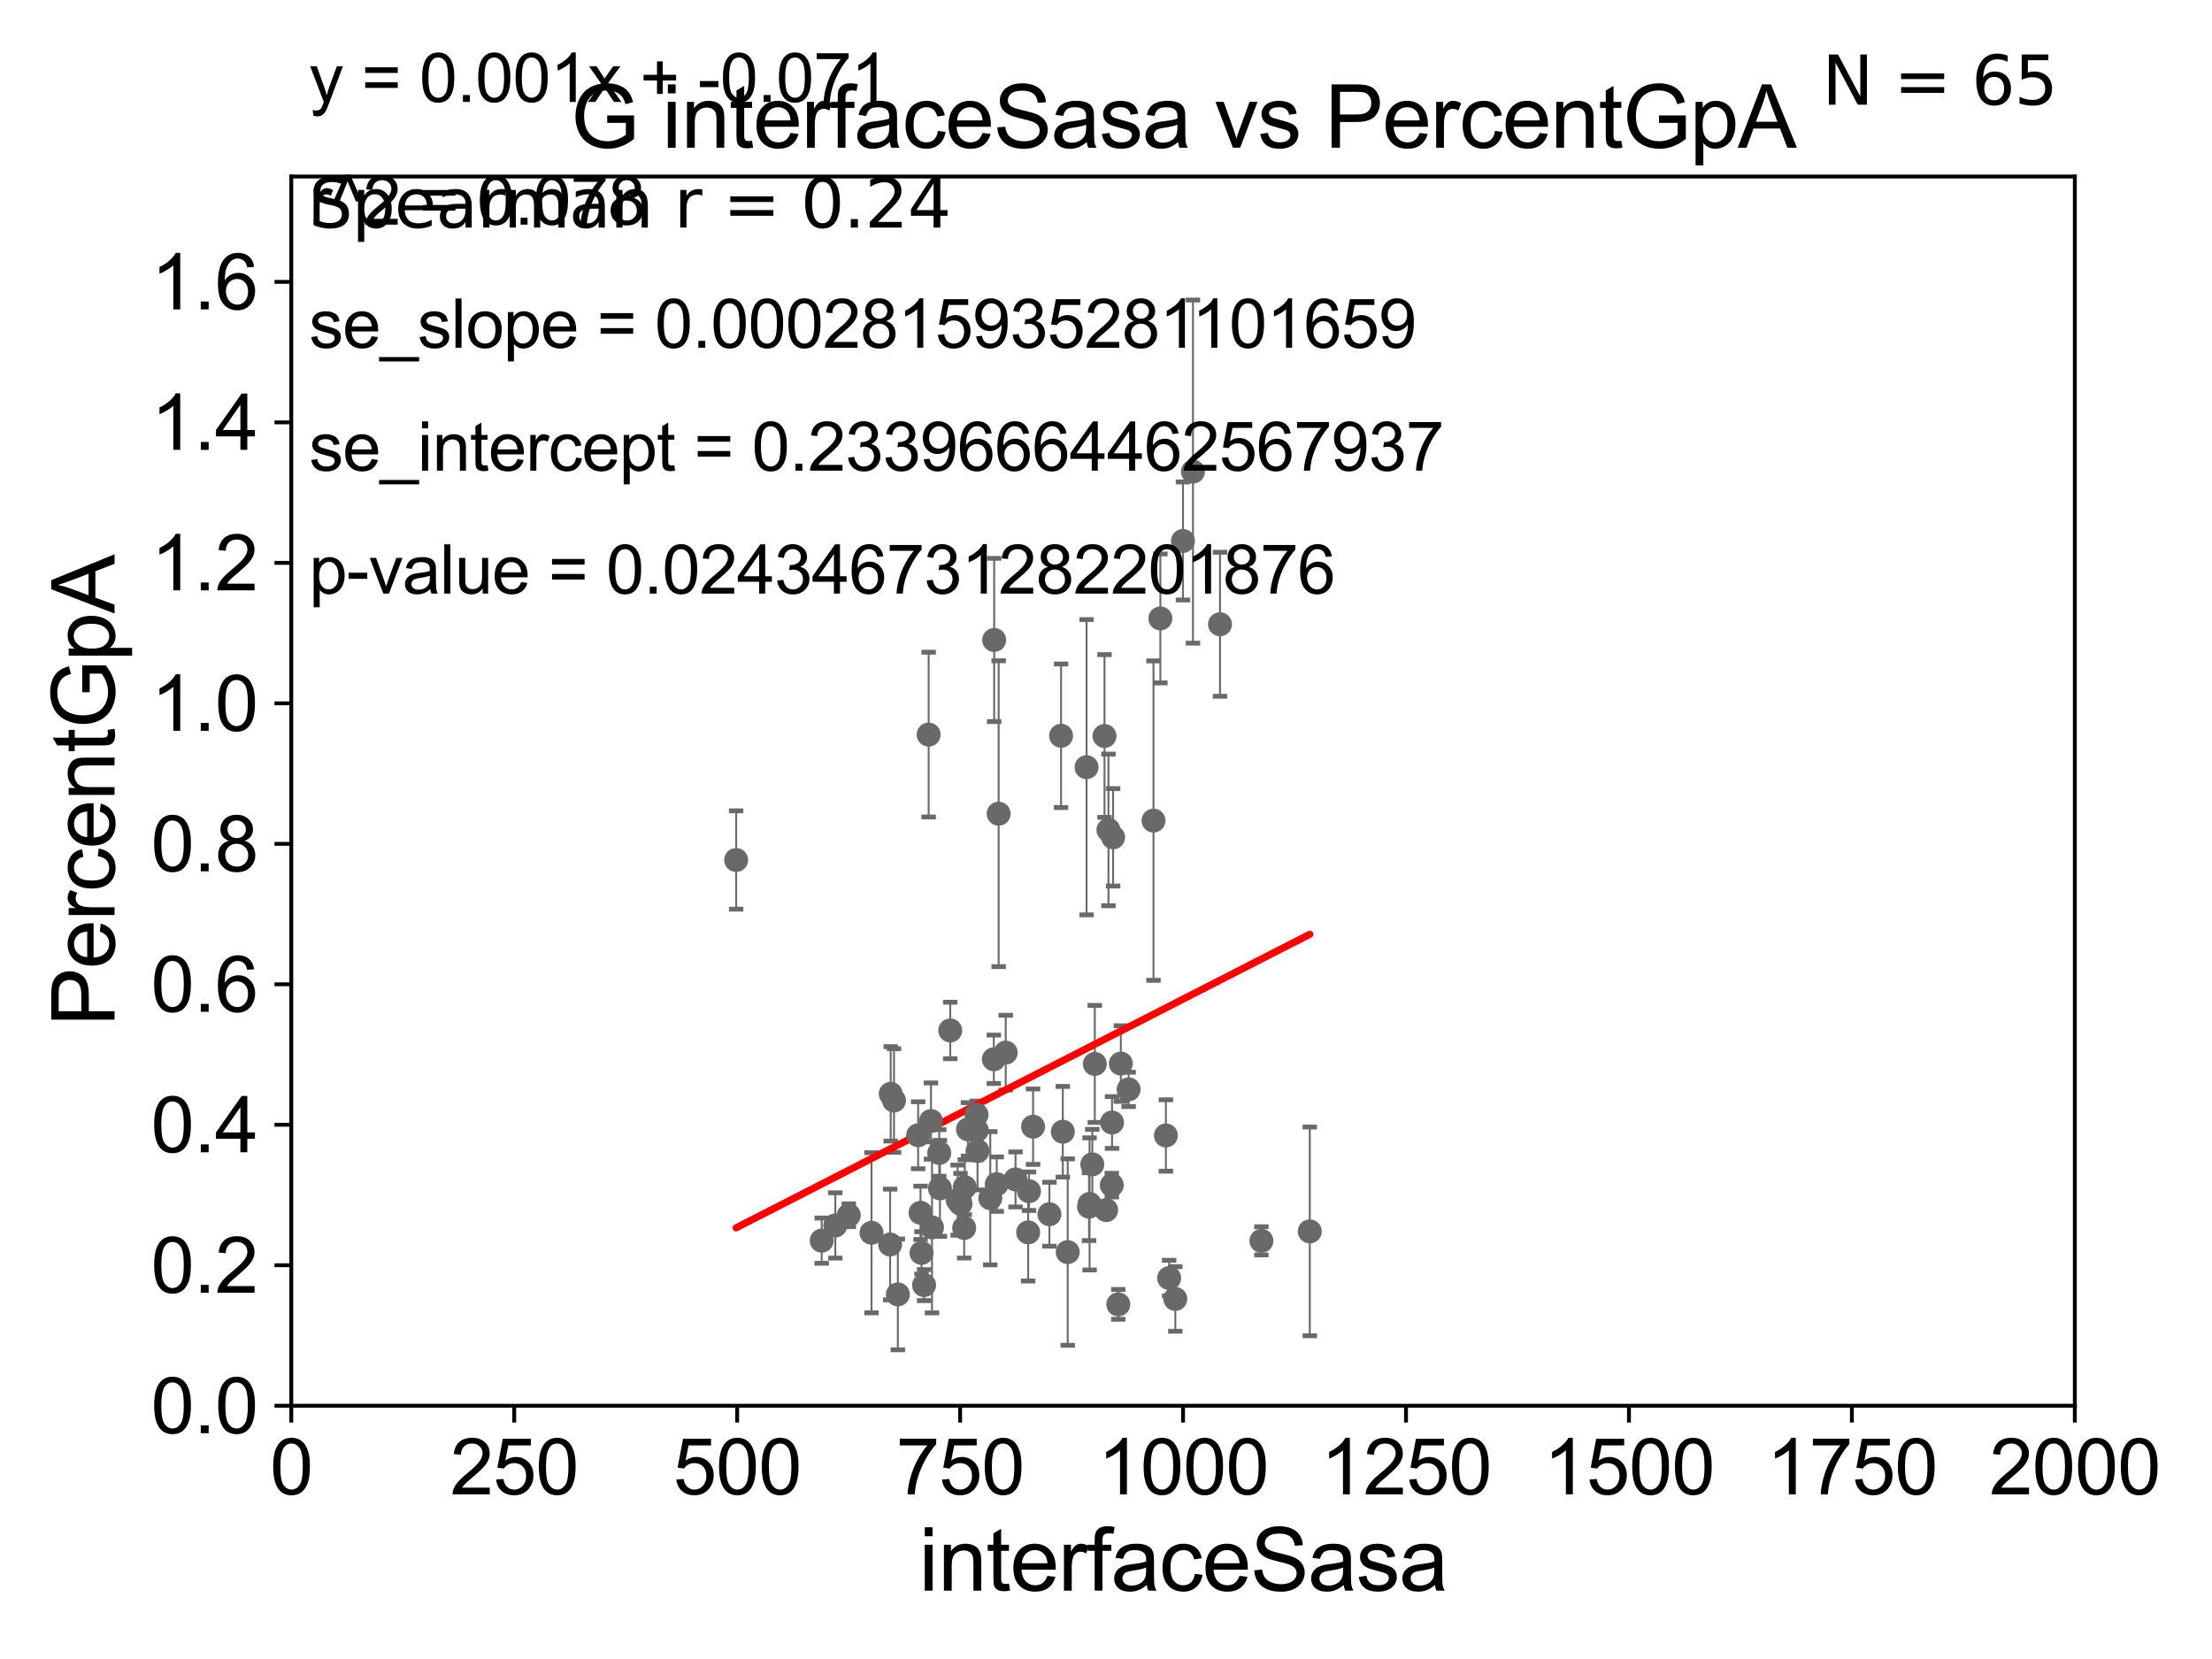 <?xml version="1.0" encoding="utf-8" standalone="no"?>
<!DOCTYPE svg PUBLIC "-//W3C//DTD SVG 1.1//EN"
  "http://www.w3.org/Graphics/SVG/1.1/DTD/svg11.dtd">
<svg xmlns:xlink="http://www.w3.org/1999/xlink" width="460.8pt" height="345.6pt" viewBox="0 0 460.8 345.6" xmlns="http://www.w3.org/2000/svg" version="1.1">
 <defs>
  <style type="text/css">*{stroke-linejoin: round; stroke-linecap: butt}</style>
 </defs>
 <g id="figure_1">
  <g id="patch_1">
   <path d="M 0 345.6 
L 460.8 345.6 
L 460.8 0 
L 0 0 
z
" style="fill: #ffffff"/>
  </g>
  <g id="axes_1">
   <g id="patch_2">
    <path d="M 60.68 292.84 
L 432.225 292.84 
L 432.225 36.775 
L 60.68 36.775 
z
" style="fill: #ffffff"/>
   </g>
   <g id="PathCollection_1">
    <defs>
     <path id="mb8075b619d" d="M 0 1.118 
C 0.297 1.118 0.581 1 0.791 0.791 
C 1 0.581 1.118 0.297 1.118 0 
C 1.118 -0.297 1 -0.581 0.791 -0.791 
C 0.581 -1 0.297 -1.118 0 -1.118 
C -0.297 -1.118 -0.581 -1 -0.791 -0.791 
C -1 -0.581 -1.118 -0.297 -1.118 0 
C -1.118 0.297 -1 0.581 -0.791 0.791 
C -0.581 1 -0.297 1.118 0 1.118 
z
" style="stroke: #696969"/>
    </defs>
    <g clip-path="url(#pa9cdd2a9b0)">
     <use xlink:href="#mb8075b619d" x="171.179" y="258.452" style="fill: #696969; stroke: #696969"/>
     <use xlink:href="#mb8075b619d" x="244.836" y="270.59" style="fill: #696969; stroke: #696969"/>
     <use xlink:href="#mb8075b619d" x="235.115" y="226.938" style="fill: #696969; stroke: #696969"/>
     <use xlink:href="#mb8075b619d" x="240.292" y="170.946" style="fill: #696969; stroke: #696969"/>
     <use xlink:href="#mb8075b619d" x="191.765" y="252.65" style="fill: #696969; stroke: #696969"/>
     <use xlink:href="#mb8075b619d" x="203.489" y="235.471" style="fill: #696969; stroke: #696969"/>
     <use xlink:href="#mb8075b619d" x="211.551" y="245.696" style="fill: #696969; stroke: #696969"/>
     <use xlink:href="#mb8075b619d" x="226.98" y="250.796" style="fill: #696969; stroke: #696969"/>
     <use xlink:href="#mb8075b619d" x="272.851" y="256.522" style="fill: #696969; stroke: #696969"/>
     <use xlink:href="#mb8075b619d" x="233.493" y="221.564" style="fill: #696969; stroke: #696969"/>
     <use xlink:href="#mb8075b619d" x="195.659" y="240.183" style="fill: #696969; stroke: #696969"/>
     <use xlink:href="#mb8075b619d" x="215.209" y="234.708" style="fill: #696969; stroke: #696969"/>
     <use xlink:href="#mb8075b619d" x="228.068" y="221.637" style="fill: #696969; stroke: #696969"/>
     <use xlink:href="#mb8075b619d" x="208.038" y="169.507" style="fill: #696969; stroke: #696969"/>
     <use xlink:href="#mb8075b619d" x="181.553" y="256.806" style="fill: #696969; stroke: #696969"/>
     <use xlink:href="#mb8075b619d" x="222.423" y="260.834" style="fill: #696969; stroke: #696969"/>
     <use xlink:href="#mb8075b619d" x="185.553" y="227.866" style="fill: #696969; stroke: #696969"/>
     <use xlink:href="#mb8075b619d" x="192.504" y="267.707" style="fill: #696969; stroke: #696969"/>
     <use xlink:href="#mb8075b619d" x="200.093" y="250.776" style="fill: #696969; stroke: #696969"/>
     <use xlink:href="#mb8075b619d" x="232.962" y="271.722" style="fill: #696969; stroke: #696969"/>
     <use xlink:href="#mb8075b619d" x="206.294" y="249.613" style="fill: #696969; stroke: #696969"/>
     <use xlink:href="#mb8075b619d" x="226.867" y="251.376" style="fill: #696969; stroke: #696969"/>
     <use xlink:href="#mb8075b619d" x="243.558" y="266.248" style="fill: #696969; stroke: #696969"/>
     <use xlink:href="#mb8075b619d" x="231.654" y="233.836" style="fill: #696969; stroke: #696969"/>
     <use xlink:href="#mb8075b619d" x="191.967" y="261.002" style="fill: #696969; stroke: #696969"/>
     <use xlink:href="#mb8075b619d" x="199.497" y="250.009" style="fill: #696969; stroke: #696969"/>
     <use xlink:href="#mb8075b619d" x="230.441" y="252.081" style="fill: #696969; stroke: #696969"/>
     <use xlink:href="#mb8075b619d" x="209.512" y="219.277" style="fill: #696969; stroke: #696969"/>
     <use xlink:href="#mb8075b619d" x="231.882" y="174.428" style="fill: #696969; stroke: #696969"/>
     <use xlink:href="#mb8075b619d" x="153.356" y="179.153" style="fill: #696969; stroke: #696969"/>
     <use xlink:href="#mb8075b619d" x="203.433" y="232.212" style="fill: #696969; stroke: #696969"/>
     <use xlink:href="#mb8075b619d" x="203.636" y="239.781" style="fill: #696969; stroke: #696969"/>
     <use xlink:href="#mb8075b619d" x="193.94" y="233.53" style="fill: #696969; stroke: #696969"/>
     <use xlink:href="#mb8075b619d" x="231.607" y="246.885" style="fill: #696969; stroke: #696969"/>
     <use xlink:href="#mb8075b619d" x="195.807" y="247.556" style="fill: #696969; stroke: #696969"/>
     <use xlink:href="#mb8075b619d" x="207.637" y="246.685" style="fill: #696969; stroke: #696969"/>
     <use xlink:href="#mb8075b619d" x="214.184" y="256.723" style="fill: #696969; stroke: #696969"/>
     <use xlink:href="#mb8075b619d" x="221.405" y="235.762" style="fill: #696969; stroke: #696969"/>
     <use xlink:href="#mb8075b619d" x="193.455" y="153.029" style="fill: #696969; stroke: #696969"/>
     <use xlink:href="#mb8075b619d" x="185.426" y="259.249" style="fill: #696969; stroke: #696969"/>
     <use xlink:href="#mb8075b619d" x="218.613" y="252.945" style="fill: #696969; stroke: #696969"/>
     <use xlink:href="#mb8075b619d" x="207.104" y="133.316" style="fill: #696969; stroke: #696969"/>
     <use xlink:href="#mb8075b619d" x="187.037" y="269.648" style="fill: #696969; stroke: #696969"/>
     <use xlink:href="#mb8075b619d" x="201.65" y="235.267" style="fill: #696969; stroke: #696969"/>
     <use xlink:href="#mb8075b619d" x="227.546" y="242.558" style="fill: #696969; stroke: #696969"/>
     <use xlink:href="#mb8075b619d" x="194.152" y="255.685" style="fill: #696969; stroke: #696969"/>
     <use xlink:href="#mb8075b619d" x="176.816" y="253.157" style="fill: #696969; stroke: #696969"/>
     <use xlink:href="#mb8075b619d" x="207.033" y="220.668" style="fill: #696969; stroke: #696969"/>
     <use xlink:href="#mb8075b619d" x="186.236" y="229.259" style="fill: #696969; stroke: #696969"/>
     <use xlink:href="#mb8075b619d" x="174.014" y="255.283" style="fill: #696969; stroke: #696969"/>
     <use xlink:href="#mb8075b619d" x="214.357" y="248.15" style="fill: #696969; stroke: #696969"/>
     <use xlink:href="#mb8075b619d" x="200.858" y="255.803" style="fill: #696969; stroke: #696969"/>
     <use xlink:href="#mb8075b619d" x="242.88" y="236.538" style="fill: #696969; stroke: #696969"/>
     <use xlink:href="#mb8075b619d" x="230.909" y="172.893" style="fill: #696969; stroke: #696969"/>
     <use xlink:href="#mb8075b619d" x="200.977" y="247.319" style="fill: #696969; stroke: #696969"/>
     <use xlink:href="#mb8075b619d" x="191.265" y="236.496" style="fill: #696969; stroke: #696969"/>
     <use xlink:href="#mb8075b619d" x="246.432" y="112.694" style="fill: #696969; stroke: #696969"/>
     <use xlink:href="#mb8075b619d" x="230.088" y="153.321" style="fill: #696969; stroke: #696969"/>
     <use xlink:href="#mb8075b619d" x="254.149" y="130.045" style="fill: #696969; stroke: #696969"/>
     <use xlink:href="#mb8075b619d" x="248.516" y="98.244" style="fill: #696969; stroke: #696969"/>
     <use xlink:href="#mb8075b619d" x="221.039" y="153.276" style="fill: #696969; stroke: #696969"/>
     <use xlink:href="#mb8075b619d" x="262.774" y="258.487" style="fill: #696969; stroke: #696969"/>
     <use xlink:href="#mb8075b619d" x="241.726" y="128.83" style="fill: #696969; stroke: #696969"/>
     <use xlink:href="#mb8075b619d" x="226.352" y="159.824" style="fill: #696969; stroke: #696969"/>
     <use xlink:href="#mb8075b619d" x="197.953" y="214.664" style="fill: #696969; stroke: #696969"/>
    </g>
   </g>
   <g id="matplotlib.axis_1">
    <g id="xtick_1">
     <g id="line2d_1">
      <defs>
       <path id="m49ccf4d131" d="M 0 0 
L 0 3.5 
" style="stroke: #000000; stroke-width: 0.8"/>
      </defs>
      <g>
       <use xlink:href="#m49ccf4d131" x="60.68" y="292.84" style="stroke: #000000; stroke-width: 0.8"/>
      </g>
     </g>
     <g id="text_1">
      <!-- 0 -->
      <g transform="translate(56.231 311.293)scale(0.16 -0.16)">
       <defs>
        <path id="ArialMT-30" d="M 266 2259 
Q 266 3072 433 3567 
Q 600 4063 929 4331 
Q 1259 4600 1759 4600 
Q 2128 4600 2406 4451 
Q 2684 4303 2865 4023 
Q 3047 3744 3150 3342 
Q 3253 2941 3253 2259 
Q 3253 1453 3087 958 
Q 2922 463 2592 192 
Q 2263 -78 1759 -78 
Q 1097 -78 719 397 
Q 266 969 266 2259 
z
M 844 2259 
Q 844 1131 1108 757 
Q 1372 384 1759 384 
Q 2147 384 2411 759 
Q 2675 1134 2675 2259 
Q 2675 3391 2411 3762 
Q 2147 4134 1753 4134 
Q 1366 4134 1134 3806 
Q 844 3388 844 2259 
z
" transform="scale(0.016)"/>
       </defs>
       <use xlink:href="#ArialMT-30"/>
      </g>
     </g>
    </g>
    <g id="xtick_2">
     <g id="line2d_2">
      <g>
       <use xlink:href="#m49ccf4d131" x="107.123" y="292.84" style="stroke: #000000; stroke-width: 0.8"/>
      </g>
     </g>
     <g id="text_2">
      <!-- 250 -->
      <g transform="translate(93.777 311.293)scale(0.16 -0.16)">
       <defs>
        <path id="ArialMT-32" d="M 3222 541 
L 3222 0 
L 194 0 
Q 188 203 259 391 
Q 375 700 629 1000 
Q 884 1300 1366 1694 
Q 2113 2306 2375 2664 
Q 2638 3022 2638 3341 
Q 2638 3675 2398 3904 
Q 2159 4134 1775 4134 
Q 1369 4134 1125 3890 
Q 881 3647 878 3216 
L 300 3275 
Q 359 3922 746 4261 
Q 1134 4600 1788 4600 
Q 2447 4600 2831 4234 
Q 3216 3869 3216 3328 
Q 3216 3053 3103 2787 
Q 2991 2522 2730 2228 
Q 2469 1934 1863 1422 
Q 1356 997 1212 845 
Q 1069 694 975 541 
L 3222 541 
z
" transform="scale(0.016)"/>
        <path id="ArialMT-35" d="M 266 1200 
L 856 1250 
Q 922 819 1161 601 
Q 1400 384 1738 384 
Q 2144 384 2425 690 
Q 2706 997 2706 1503 
Q 2706 1984 2436 2262 
Q 2166 2541 1728 2541 
Q 1456 2541 1237 2417 
Q 1019 2294 894 2097 
L 366 2166 
L 809 4519 
L 3088 4519 
L 3088 3981 
L 1259 3981 
L 1013 2750 
Q 1425 3038 1878 3038 
Q 2478 3038 2890 2622 
Q 3303 2206 3303 1553 
Q 3303 931 2941 478 
Q 2500 -78 1738 -78 
Q 1113 -78 717 272 
Q 322 622 266 1200 
z
" transform="scale(0.016)"/>
       </defs>
       <use xlink:href="#ArialMT-32"/>
       <use xlink:href="#ArialMT-35" x="55.615"/>
       <use xlink:href="#ArialMT-30" x="111.23"/>
      </g>
     </g>
    </g>
    <g id="xtick_3">
     <g id="line2d_3">
      <g>
       <use xlink:href="#m49ccf4d131" x="153.566" y="292.84" style="stroke: #000000; stroke-width: 0.8"/>
      </g>
     </g>
     <g id="text_3">
      <!-- 500 -->
      <g transform="translate(140.22 311.293)scale(0.16 -0.16)">
       <use xlink:href="#ArialMT-35"/>
       <use xlink:href="#ArialMT-30" x="55.615"/>
       <use xlink:href="#ArialMT-30" x="111.23"/>
      </g>
     </g>
    </g>
    <g id="xtick_4">
     <g id="line2d_4">
      <g>
       <use xlink:href="#m49ccf4d131" x="200.009" y="292.84" style="stroke: #000000; stroke-width: 0.8"/>
      </g>
     </g>
     <g id="text_4">
      <!-- 750 -->
      <g transform="translate(186.663 311.293)scale(0.16 -0.16)">
       <defs>
        <path id="ArialMT-37" d="M 303 3981 
L 303 4522 
L 3269 4522 
L 3269 4084 
Q 2831 3619 2401 2847 
Q 1972 2075 1738 1259 
Q 1569 684 1522 0 
L 944 0 
Q 953 541 1156 1306 
Q 1359 2072 1739 2783 
Q 2119 3494 2547 3981 
L 303 3981 
z
" transform="scale(0.016)"/>
       </defs>
       <use xlink:href="#ArialMT-37"/>
       <use xlink:href="#ArialMT-35" x="55.615"/>
       <use xlink:href="#ArialMT-30" x="111.23"/>
      </g>
     </g>
    </g>
    <g id="xtick_5">
     <g id="line2d_5">
      <g>
       <use xlink:href="#m49ccf4d131" x="246.452" y="292.84" style="stroke: #000000; stroke-width: 0.8"/>
      </g>
     </g>
     <g id="text_5">
      <!-- 1000 -->
      <g transform="translate(228.657 311.293)scale(0.16 -0.16)">
       <defs>
        <path id="ArialMT-31" d="M 2384 0 
L 1822 0 
L 1822 3584 
Q 1619 3391 1289 3197 
Q 959 3003 697 2906 
L 697 3450 
Q 1169 3672 1522 3987 
Q 1875 4303 2022 4600 
L 2384 4600 
L 2384 0 
z
" transform="scale(0.016)"/>
       </defs>
       <use xlink:href="#ArialMT-31"/>
       <use xlink:href="#ArialMT-30" x="55.615"/>
       <use xlink:href="#ArialMT-30" x="111.23"/>
       <use xlink:href="#ArialMT-30" x="166.846"/>
      </g>
     </g>
    </g>
    <g id="xtick_6">
     <g id="line2d_6">
      <g>
       <use xlink:href="#m49ccf4d131" x="292.896" y="292.84" style="stroke: #000000; stroke-width: 0.8"/>
      </g>
     </g>
     <g id="text_6">
      <!-- 1250 -->
      <g transform="translate(275.101 311.293)scale(0.16 -0.16)">
       <use xlink:href="#ArialMT-31"/>
       <use xlink:href="#ArialMT-32" x="55.615"/>
       <use xlink:href="#ArialMT-35" x="111.23"/>
       <use xlink:href="#ArialMT-30" x="166.846"/>
      </g>
     </g>
    </g>
    <g id="xtick_7">
     <g id="line2d_7">
      <g>
       <use xlink:href="#m49ccf4d131" x="339.339" y="292.84" style="stroke: #000000; stroke-width: 0.8"/>
      </g>
     </g>
     <g id="text_7">
      <!-- 1500 -->
      <g transform="translate(321.544 311.293)scale(0.16 -0.16)">
       <use xlink:href="#ArialMT-31"/>
       <use xlink:href="#ArialMT-35" x="55.615"/>
       <use xlink:href="#ArialMT-30" x="111.23"/>
       <use xlink:href="#ArialMT-30" x="166.846"/>
      </g>
     </g>
    </g>
    <g id="xtick_8">
     <g id="line2d_8">
      <g>
       <use xlink:href="#m49ccf4d131" x="385.782" y="292.84" style="stroke: #000000; stroke-width: 0.8"/>
      </g>
     </g>
     <g id="text_8">
      <!-- 1750 -->
      <g transform="translate(367.987 311.293)scale(0.16 -0.16)">
       <use xlink:href="#ArialMT-31"/>
       <use xlink:href="#ArialMT-37" x="55.615"/>
       <use xlink:href="#ArialMT-35" x="111.23"/>
       <use xlink:href="#ArialMT-30" x="166.846"/>
      </g>
     </g>
    </g>
    <g id="xtick_9">
     <g id="line2d_9">
      <g>
       <use xlink:href="#m49ccf4d131" x="432.225" y="292.84" style="stroke: #000000; stroke-width: 0.8"/>
      </g>
     </g>
     <g id="text_9">
      <!-- 2000 -->
      <g transform="translate(414.43 311.293)scale(0.16 -0.16)">
       <use xlink:href="#ArialMT-32"/>
       <use xlink:href="#ArialMT-30" x="55.615"/>
       <use xlink:href="#ArialMT-30" x="111.23"/>
       <use xlink:href="#ArialMT-30" x="166.846"/>
      </g>
     </g>
    </g>
    <g id="text_10">
     <!-- interfaceSasa -->
     <g transform="translate(191.423 331.357)scale(0.18 -0.18)">
      <defs>
       <path id="ArialMT-69" d="M 425 3934 
L 425 4581 
L 988 4581 
L 988 3934 
L 425 3934 
z
M 425 0 
L 425 3319 
L 988 3319 
L 988 0 
L 425 0 
z
" transform="scale(0.016)"/>
       <path id="ArialMT-6e" d="M 422 0 
L 422 3319 
L 928 3319 
L 928 2847 
Q 1294 3394 1984 3394 
Q 2284 3394 2536 3286 
Q 2788 3178 2913 3003 
Q 3038 2828 3088 2588 
Q 3119 2431 3119 2041 
L 3119 0 
L 2556 0 
L 2556 2019 
Q 2556 2363 2490 2533 
Q 2425 2703 2258 2804 
Q 2091 2906 1866 2906 
Q 1506 2906 1245 2678 
Q 984 2450 984 1813 
L 984 0 
L 422 0 
z
" transform="scale(0.016)"/>
       <path id="ArialMT-74" d="M 1650 503 
L 1731 6 
Q 1494 -44 1306 -44 
Q 1000 -44 831 53 
Q 663 150 594 308 
Q 525 466 525 972 
L 525 2881 
L 113 2881 
L 113 3319 
L 525 3319 
L 525 4141 
L 1084 4478 
L 1084 3319 
L 1650 3319 
L 1650 2881 
L 1084 2881 
L 1084 941 
Q 1084 700 1114 631 
Q 1144 563 1211 522 
Q 1278 481 1403 481 
Q 1497 481 1650 503 
z
" transform="scale(0.016)"/>
       <path id="ArialMT-65" d="M 2694 1069 
L 3275 997 
Q 3138 488 2766 206 
Q 2394 -75 1816 -75 
Q 1088 -75 661 373 
Q 234 822 234 1631 
Q 234 2469 665 2931 
Q 1097 3394 1784 3394 
Q 2450 3394 2872 2941 
Q 3294 2488 3294 1666 
Q 3294 1616 3291 1516 
L 816 1516 
Q 847 969 1125 678 
Q 1403 388 1819 388 
Q 2128 388 2347 550 
Q 2566 713 2694 1069 
z
M 847 1978 
L 2700 1978 
Q 2663 2397 2488 2606 
Q 2219 2931 1791 2931 
Q 1403 2931 1139 2672 
Q 875 2413 847 1978 
z
" transform="scale(0.016)"/>
       <path id="ArialMT-72" d="M 416 0 
L 416 3319 
L 922 3319 
L 922 2816 
Q 1116 3169 1280 3281 
Q 1444 3394 1641 3394 
Q 1925 3394 2219 3213 
L 2025 2691 
Q 1819 2813 1613 2813 
Q 1428 2813 1281 2702 
Q 1134 2591 1072 2394 
Q 978 2094 978 1738 
L 978 0 
L 416 0 
z
" transform="scale(0.016)"/>
       <path id="ArialMT-66" d="M 556 0 
L 556 2881 
L 59 2881 
L 59 3319 
L 556 3319 
L 556 3672 
Q 556 4006 616 4169 
Q 697 4388 901 4523 
Q 1106 4659 1475 4659 
Q 1713 4659 2000 4603 
L 1916 4113 
Q 1741 4144 1584 4144 
Q 1328 4144 1222 4034 
Q 1116 3925 1116 3625 
L 1116 3319 
L 1763 3319 
L 1763 2881 
L 1116 2881 
L 1116 0 
L 556 0 
z
" transform="scale(0.016)"/>
       <path id="ArialMT-61" d="M 2588 409 
Q 2275 144 1986 34 
Q 1697 -75 1366 -75 
Q 819 -75 525 192 
Q 231 459 231 875 
Q 231 1119 342 1320 
Q 453 1522 633 1644 
Q 813 1766 1038 1828 
Q 1203 1872 1538 1913 
Q 2219 1994 2541 2106 
Q 2544 2222 2544 2253 
Q 2544 2597 2384 2738 
Q 2169 2928 1744 2928 
Q 1347 2928 1158 2789 
Q 969 2650 878 2297 
L 328 2372 
Q 403 2725 575 2942 
Q 747 3159 1072 3276 
Q 1397 3394 1825 3394 
Q 2250 3394 2515 3294 
Q 2781 3194 2906 3042 
Q 3031 2891 3081 2659 
Q 3109 2516 3109 2141 
L 3109 1391 
Q 3109 606 3145 398 
Q 3181 191 3288 0 
L 2700 0 
Q 2613 175 2588 409 
z
M 2541 1666 
Q 2234 1541 1622 1453 
Q 1275 1403 1131 1340 
Q 988 1278 909 1158 
Q 831 1038 831 891 
Q 831 666 1001 516 
Q 1172 366 1500 366 
Q 1825 366 2078 508 
Q 2331 650 2450 897 
Q 2541 1088 2541 1459 
L 2541 1666 
z
" transform="scale(0.016)"/>
       <path id="ArialMT-63" d="M 2588 1216 
L 3141 1144 
Q 3050 572 2676 248 
Q 2303 -75 1759 -75 
Q 1078 -75 664 370 
Q 250 816 250 1647 
Q 250 2184 428 2587 
Q 606 2991 970 3192 
Q 1334 3394 1763 3394 
Q 2303 3394 2647 3120 
Q 2991 2847 3088 2344 
L 2541 2259 
Q 2463 2594 2264 2762 
Q 2066 2931 1784 2931 
Q 1359 2931 1093 2626 
Q 828 2322 828 1663 
Q 828 994 1084 691 
Q 1341 388 1753 388 
Q 2084 388 2306 591 
Q 2528 794 2588 1216 
z
" transform="scale(0.016)"/>
       <path id="ArialMT-53" d="M 288 1472 
L 859 1522 
Q 900 1178 1048 958 
Q 1197 738 1509 602 
Q 1822 466 2213 466 
Q 2559 466 2825 569 
Q 3091 672 3220 851 
Q 3350 1031 3350 1244 
Q 3350 1459 3225 1620 
Q 3100 1781 2813 1891 
Q 2628 1963 1997 2114 
Q 1366 2266 1113 2400 
Q 784 2572 623 2826 
Q 463 3081 463 3397 
Q 463 3744 659 4045 
Q 856 4347 1234 4503 
Q 1613 4659 2075 4659 
Q 2584 4659 2973 4495 
Q 3363 4331 3572 4012 
Q 3781 3694 3797 3291 
L 3216 3247 
Q 3169 3681 2898 3903 
Q 2628 4125 2100 4125 
Q 1550 4125 1298 3923 
Q 1047 3722 1047 3438 
Q 1047 3191 1225 3031 
Q 1400 2872 2139 2705 
Q 2878 2538 3153 2413 
Q 3553 2228 3743 1945 
Q 3934 1663 3934 1294 
Q 3934 928 3725 604 
Q 3516 281 3123 101 
Q 2731 -78 2241 -78 
Q 1619 -78 1198 103 
Q 778 284 539 648 
Q 300 1013 288 1472 
z
" transform="scale(0.016)"/>
       <path id="ArialMT-73" d="M 197 991 
L 753 1078 
Q 800 744 1014 566 
Q 1228 388 1613 388 
Q 2000 388 2187 545 
Q 2375 703 2375 916 
Q 2375 1106 2209 1216 
Q 2094 1291 1634 1406 
Q 1016 1563 777 1677 
Q 538 1791 414 1992 
Q 291 2194 291 2438 
Q 291 2659 392 2848 
Q 494 3038 669 3163 
Q 800 3259 1026 3326 
Q 1253 3394 1513 3394 
Q 1903 3394 2198 3281 
Q 2494 3169 2634 2976 
Q 2775 2784 2828 2463 
L 2278 2388 
Q 2241 2644 2061 2787 
Q 1881 2931 1553 2931 
Q 1166 2931 1000 2803 
Q 834 2675 834 2503 
Q 834 2394 903 2306 
Q 972 2216 1119 2156 
Q 1203 2125 1616 2013 
Q 2213 1853 2448 1751 
Q 2684 1650 2818 1456 
Q 2953 1263 2953 975 
Q 2953 694 2789 445 
Q 2625 197 2315 61 
Q 2006 -75 1616 -75 
Q 969 -75 630 194 
Q 291 463 197 991 
z
" transform="scale(0.016)"/>
      </defs>
      <use xlink:href="#ArialMT-69"/>
      <use xlink:href="#ArialMT-6e" x="22.217"/>
      <use xlink:href="#ArialMT-74" x="77.832"/>
      <use xlink:href="#ArialMT-65" x="105.615"/>
      <use xlink:href="#ArialMT-72" x="161.23"/>
      <use xlink:href="#ArialMT-66" x="194.531"/>
      <use xlink:href="#ArialMT-61" x="222.314"/>
      <use xlink:href="#ArialMT-63" x="277.93"/>
      <use xlink:href="#ArialMT-65" x="327.93"/>
      <use xlink:href="#ArialMT-53" x="383.545"/>
      <use xlink:href="#ArialMT-61" x="450.244"/>
      <use xlink:href="#ArialMT-73" x="505.859"/>
      <use xlink:href="#ArialMT-61" x="555.859"/>
     </g>
    </g>
   </g>
   <g id="matplotlib.axis_2">
    <g id="ytick_1">
     <g id="line2d_10">
      <defs>
       <path id="m6d28a3a918" d="M 0 0 
L -3.5 0 
" style="stroke: #000000; stroke-width: 0.8"/>
      </defs>
      <g>
       <use xlink:href="#m6d28a3a918" x="60.68" y="292.84" style="stroke: #000000; stroke-width: 0.8"/>
      </g>
     </g>
     <g id="text_11">
      <!-- 0.0 -->
      <g transform="translate(31.44 298.566)scale(0.16 -0.16)">
       <defs>
        <path id="ArialMT-2e" d="M 581 0 
L 581 641 
L 1222 641 
L 1222 0 
L 581 0 
z
" transform="scale(0.016)"/>
       </defs>
       <use xlink:href="#ArialMT-30"/>
       <use xlink:href="#ArialMT-2e" x="55.615"/>
       <use xlink:href="#ArialMT-30" x="83.398"/>
      </g>
     </g>
    </g>
    <g id="ytick_2">
     <g id="line2d_11">
      <g>
       <use xlink:href="#m6d28a3a918" x="60.68" y="263.575" style="stroke: #000000; stroke-width: 0.8"/>
      </g>
     </g>
     <g id="text_12">
      <!-- 0.2 -->
      <g transform="translate(31.44 269.302)scale(0.16 -0.16)">
       <use xlink:href="#ArialMT-30"/>
       <use xlink:href="#ArialMT-2e" x="55.615"/>
       <use xlink:href="#ArialMT-32" x="83.398"/>
      </g>
     </g>
    </g>
    <g id="ytick_3">
     <g id="line2d_12">
      <g>
       <use xlink:href="#m6d28a3a918" x="60.68" y="234.311" style="stroke: #000000; stroke-width: 0.8"/>
      </g>
     </g>
     <g id="text_13">
      <!-- 0.4 -->
      <g transform="translate(31.44 240.037)scale(0.16 -0.16)">
       <defs>
        <path id="ArialMT-34" d="M 2069 0 
L 2069 1097 
L 81 1097 
L 81 1613 
L 2172 4581 
L 2631 4581 
L 2631 1613 
L 3250 1613 
L 3250 1097 
L 2631 1097 
L 2631 0 
L 2069 0 
z
M 2069 1613 
L 2069 3678 
L 634 1613 
L 2069 1613 
z
" transform="scale(0.016)"/>
       </defs>
       <use xlink:href="#ArialMT-30"/>
       <use xlink:href="#ArialMT-2e" x="55.615"/>
       <use xlink:href="#ArialMT-34" x="83.398"/>
      </g>
     </g>
    </g>
    <g id="ytick_4">
     <g id="line2d_13">
      <g>
       <use xlink:href="#m6d28a3a918" x="60.68" y="205.046" style="stroke: #000000; stroke-width: 0.8"/>
      </g>
     </g>
     <g id="text_14">
      <!-- 0.6 -->
      <g transform="translate(31.44 210.772)scale(0.16 -0.16)">
       <defs>
        <path id="ArialMT-36" d="M 3184 3459 
L 2625 3416 
Q 2550 3747 2413 3897 
Q 2184 4138 1850 4138 
Q 1581 4138 1378 3988 
Q 1113 3794 959 3422 
Q 806 3050 800 2363 
Q 1003 2672 1297 2822 
Q 1591 2972 1913 2972 
Q 2475 2972 2870 2558 
Q 3266 2144 3266 1488 
Q 3266 1056 3080 686 
Q 2894 316 2569 119 
Q 2244 -78 1831 -78 
Q 1128 -78 684 439 
Q 241 956 241 2144 
Q 241 3472 731 4075 
Q 1159 4600 1884 4600 
Q 2425 4600 2770 4297 
Q 3116 3994 3184 3459 
z
M 888 1484 
Q 888 1194 1011 928 
Q 1134 663 1356 523 
Q 1578 384 1822 384 
Q 2178 384 2434 671 
Q 2691 959 2691 1453 
Q 2691 1928 2437 2201 
Q 2184 2475 1800 2475 
Q 1419 2475 1153 2201 
Q 888 1928 888 1484 
z
" transform="scale(0.016)"/>
       </defs>
       <use xlink:href="#ArialMT-30"/>
       <use xlink:href="#ArialMT-2e" x="55.615"/>
       <use xlink:href="#ArialMT-36" x="83.398"/>
      </g>
     </g>
    </g>
    <g id="ytick_5">
     <g id="line2d_14">
      <g>
       <use xlink:href="#m6d28a3a918" x="60.68" y="175.782" style="stroke: #000000; stroke-width: 0.8"/>
      </g>
     </g>
     <g id="text_15">
      <!-- 0.8 -->
      <g transform="translate(31.44 181.508)scale(0.16 -0.16)">
       <defs>
        <path id="ArialMT-38" d="M 1131 2484 
Q 781 2613 612 2850 
Q 444 3088 444 3419 
Q 444 3919 803 4259 
Q 1163 4600 1759 4600 
Q 2359 4600 2725 4251 
Q 3091 3903 3091 3403 
Q 3091 3084 2923 2848 
Q 2756 2613 2416 2484 
Q 2838 2347 3058 2040 
Q 3278 1734 3278 1309 
Q 3278 722 2862 322 
Q 2447 -78 1769 -78 
Q 1091 -78 675 323 
Q 259 725 259 1325 
Q 259 1772 486 2073 
Q 713 2375 1131 2484 
z
M 1019 3438 
Q 1019 3113 1228 2906 
Q 1438 2700 1772 2700 
Q 2097 2700 2305 2904 
Q 2513 3109 2513 3406 
Q 2513 3716 2298 3927 
Q 2084 4138 1766 4138 
Q 1444 4138 1231 3931 
Q 1019 3725 1019 3438 
z
M 838 1322 
Q 838 1081 952 856 
Q 1066 631 1291 507 
Q 1516 384 1775 384 
Q 2178 384 2440 643 
Q 2703 903 2703 1303 
Q 2703 1709 2433 1975 
Q 2163 2241 1756 2241 
Q 1359 2241 1098 1978 
Q 838 1716 838 1322 
z
" transform="scale(0.016)"/>
       </defs>
       <use xlink:href="#ArialMT-30"/>
       <use xlink:href="#ArialMT-2e" x="55.615"/>
       <use xlink:href="#ArialMT-38" x="83.398"/>
      </g>
     </g>
    </g>
    <g id="ytick_6">
     <g id="line2d_15">
      <g>
       <use xlink:href="#m6d28a3a918" x="60.68" y="146.517" style="stroke: #000000; stroke-width: 0.8"/>
      </g>
     </g>
     <g id="text_16">
      <!-- 1.0 -->
      <g transform="translate(31.44 152.243)scale(0.16 -0.16)">
       <use xlink:href="#ArialMT-31"/>
       <use xlink:href="#ArialMT-2e" x="55.615"/>
       <use xlink:href="#ArialMT-30" x="83.398"/>
      </g>
     </g>
    </g>
    <g id="ytick_7">
     <g id="line2d_16">
      <g>
       <use xlink:href="#m6d28a3a918" x="60.68" y="117.252" style="stroke: #000000; stroke-width: 0.8"/>
      </g>
     </g>
     <g id="text_17">
      <!-- 1.2 -->
      <g transform="translate(31.44 122.979)scale(0.16 -0.16)">
       <use xlink:href="#ArialMT-31"/>
       <use xlink:href="#ArialMT-2e" x="55.615"/>
       <use xlink:href="#ArialMT-32" x="83.398"/>
      </g>
     </g>
    </g>
    <g id="ytick_8">
     <g id="line2d_17">
      <g>
       <use xlink:href="#m6d28a3a918" x="60.68" y="87.988" style="stroke: #000000; stroke-width: 0.8"/>
      </g>
     </g>
     <g id="text_18">
      <!-- 1.4 -->
      <g transform="translate(31.44 93.714)scale(0.16 -0.16)">
       <use xlink:href="#ArialMT-31"/>
       <use xlink:href="#ArialMT-2e" x="55.615"/>
       <use xlink:href="#ArialMT-34" x="83.398"/>
      </g>
     </g>
    </g>
    <g id="ytick_9">
     <g id="line2d_18">
      <g>
       <use xlink:href="#m6d28a3a918" x="60.68" y="58.723" style="stroke: #000000; stroke-width: 0.8"/>
      </g>
     </g>
     <g id="text_19">
      <!-- 1.6 -->
      <g transform="translate(31.44 64.45)scale(0.16 -0.16)">
       <use xlink:href="#ArialMT-31"/>
       <use xlink:href="#ArialMT-2e" x="55.615"/>
       <use xlink:href="#ArialMT-36" x="83.398"/>
      </g>
     </g>
    </g>
    <g id="text_20">
     <!-- PercentGpA -->
     <g transform="translate(23.863 213.831)rotate(-90)scale(0.18 -0.18)">
      <defs>
       <path id="ArialMT-50" d="M 494 0 
L 494 4581 
L 2222 4581 
Q 2678 4581 2919 4538 
Q 3256 4481 3484 4323 
Q 3713 4166 3852 3881 
Q 3991 3597 3991 3256 
Q 3991 2672 3619 2267 
Q 3247 1863 2275 1863 
L 1100 1863 
L 1100 0 
L 494 0 
z
M 1100 2403 
L 2284 2403 
Q 2872 2403 3119 2622 
Q 3366 2841 3366 3238 
Q 3366 3525 3220 3729 
Q 3075 3934 2838 4000 
Q 2684 4041 2272 4041 
L 1100 4041 
L 1100 2403 
z
" transform="scale(0.016)"/>
       <path id="ArialMT-47" d="M 2638 1797 
L 2638 2334 
L 4578 2338 
L 4578 638 
Q 4131 281 3656 101 
Q 3181 -78 2681 -78 
Q 2006 -78 1454 211 
Q 903 500 622 1047 
Q 341 1594 341 2269 
Q 341 2938 620 3517 
Q 900 4097 1425 4378 
Q 1950 4659 2634 4659 
Q 3131 4659 3532 4498 
Q 3934 4338 4162 4050 
Q 4391 3763 4509 3300 
L 3963 3150 
Q 3859 3500 3706 3700 
Q 3553 3900 3268 4020 
Q 2984 4141 2638 4141 
Q 2222 4141 1919 4014 
Q 1616 3888 1430 3681 
Q 1244 3475 1141 3228 
Q 966 2803 966 2306 
Q 966 1694 1177 1281 
Q 1388 869 1791 669 
Q 2194 469 2647 469 
Q 3041 469 3416 620 
Q 3791 772 3984 944 
L 3984 1797 
L 2638 1797 
z
" transform="scale(0.016)"/>
       <path id="ArialMT-70" d="M 422 -1272 
L 422 3319 
L 934 3319 
L 934 2888 
Q 1116 3141 1344 3267 
Q 1572 3394 1897 3394 
Q 2322 3394 2647 3175 
Q 2972 2956 3137 2557 
Q 3303 2159 3303 1684 
Q 3303 1175 3120 767 
Q 2938 359 2589 142 
Q 2241 -75 1856 -75 
Q 1575 -75 1351 44 
Q 1128 163 984 344 
L 984 -1272 
L 422 -1272 
z
M 931 1641 
Q 931 1000 1190 694 
Q 1450 388 1819 388 
Q 2194 388 2461 705 
Q 2728 1022 2728 1688 
Q 2728 2322 2467 2637 
Q 2206 2953 1844 2953 
Q 1484 2953 1207 2617 
Q 931 2281 931 1641 
z
" transform="scale(0.016)"/>
       <path id="ArialMT-41" d="M -9 0 
L 1750 4581 
L 2403 4581 
L 4278 0 
L 3588 0 
L 3053 1388 
L 1138 1388 
L 634 0 
L -9 0 
z
M 1313 1881 
L 2866 1881 
L 2388 3150 
Q 2169 3728 2063 4100 
Q 1975 3659 1816 3225 
L 1313 1881 
z
" transform="scale(0.016)"/>
      </defs>
      <use xlink:href="#ArialMT-50"/>
      <use xlink:href="#ArialMT-65" x="66.699"/>
      <use xlink:href="#ArialMT-72" x="122.314"/>
      <use xlink:href="#ArialMT-63" x="155.615"/>
      <use xlink:href="#ArialMT-65" x="205.615"/>
      <use xlink:href="#ArialMT-6e" x="261.23"/>
      <use xlink:href="#ArialMT-74" x="316.846"/>
      <use xlink:href="#ArialMT-47" x="344.629"/>
      <use xlink:href="#ArialMT-70" x="422.412"/>
      <use xlink:href="#ArialMT-41" x="478.027"/>
     </g>
    </g>
   </g>
   <g id="LineCollection_1">
    <path d="M 171.179 263.167 
L 171.179 253.737 
" clip-path="url(#pa9cdd2a9b0)" style="fill: none; stroke: #696969; stroke-width: 0.4"/>
    <path d="M 244.836 277.318 
L 244.836 263.863 
" clip-path="url(#pa9cdd2a9b0)" style="fill: none; stroke: #696969; stroke-width: 0.4"/>
    <path d="M 235.115 230.513 
L 235.115 223.364 
" clip-path="url(#pa9cdd2a9b0)" style="fill: none; stroke: #696969; stroke-width: 0.4"/>
    <path d="M 240.292 204.216 
L 240.292 137.675 
" clip-path="url(#pa9cdd2a9b0)" style="fill: none; stroke: #696969; stroke-width: 0.4"/>
    <path d="M 191.765 258.203 
L 191.765 247.098 
" clip-path="url(#pa9cdd2a9b0)" style="fill: none; stroke: #696969; stroke-width: 0.4"/>
    <path d="M 203.489 241.571 
L 203.489 229.371 
" clip-path="url(#pa9cdd2a9b0)" style="fill: none; stroke: #696969; stroke-width: 0.4"/>
    <path d="M 211.551 251.429 
L 211.551 239.963 
" clip-path="url(#pa9cdd2a9b0)" style="fill: none; stroke: #696969; stroke-width: 0.4"/>
    <path d="M 226.98 264.558 
L 226.98 237.035 
" clip-path="url(#pa9cdd2a9b0)" style="fill: none; stroke: #696969; stroke-width: 0.4"/>
    <path d="M 272.851 278.265 
L 272.851 234.779 
" clip-path="url(#pa9cdd2a9b0)" style="fill: none; stroke: #696969; stroke-width: 0.4"/>
    <path d="M 233.493 229.447 
L 233.493 213.681 
" clip-path="url(#pa9cdd2a9b0)" style="fill: none; stroke: #696969; stroke-width: 0.4"/>
    <path d="M 195.659 245.034 
L 195.659 235.333 
" clip-path="url(#pa9cdd2a9b0)" style="fill: none; stroke: #696969; stroke-width: 0.4"/>
    <path d="M 215.209 242.565 
L 215.209 226.851 
" clip-path="url(#pa9cdd2a9b0)" style="fill: none; stroke: #696969; stroke-width: 0.4"/>
    <path d="M 228.068 233.823 
L 228.068 209.451 
" clip-path="url(#pa9cdd2a9b0)" style="fill: none; stroke: #696969; stroke-width: 0.4"/>
    <path d="M 208.038 201.362 
L 208.038 137.652 
" clip-path="url(#pa9cdd2a9b0)" style="fill: none; stroke: #696969; stroke-width: 0.4"/>
    <path d="M 181.553 273.489 
L 181.553 240.124 
" clip-path="url(#pa9cdd2a9b0)" style="fill: none; stroke: #696969; stroke-width: 0.4"/>
    <path d="M 222.423 280.25 
L 222.423 241.418 
" clip-path="url(#pa9cdd2a9b0)" style="fill: none; stroke: #696969; stroke-width: 0.4"/>
    <path d="M 185.553 237.702 
L 185.553 218.03 
" clip-path="url(#pa9cdd2a9b0)" style="fill: none; stroke: #696969; stroke-width: 0.4"/>
    <path d="M 192.504 270.937 
L 192.504 264.478 
" clip-path="url(#pa9cdd2a9b0)" style="fill: none; stroke: #696969; stroke-width: 0.4"/>
    <path d="M 200.093 257.105 
L 200.093 244.446 
" clip-path="url(#pa9cdd2a9b0)" style="fill: none; stroke: #696969; stroke-width: 0.4"/>
    <path d="M 232.962 274.828 
L 232.962 268.615 
" clip-path="url(#pa9cdd2a9b0)" style="fill: none; stroke: #696969; stroke-width: 0.4"/>
    <path d="M 206.294 263.493 
L 206.294 235.733 
" clip-path="url(#pa9cdd2a9b0)" style="fill: none; stroke: #696969; stroke-width: 0.4"/>
    <path d="M 226.867 258.437 
L 226.867 244.315 
" clip-path="url(#pa9cdd2a9b0)" style="fill: none; stroke: #696969; stroke-width: 0.4"/>
    <path d="M 243.558 269.956 
L 243.558 262.541 
" clip-path="url(#pa9cdd2a9b0)" style="fill: none; stroke: #696969; stroke-width: 0.4"/>
    <path d="M 231.654 239.232 
L 231.654 228.441 
" clip-path="url(#pa9cdd2a9b0)" style="fill: none; stroke: #696969; stroke-width: 0.4"/>
    <path d="M 191.967 265.417 
L 191.967 256.587 
" clip-path="url(#pa9cdd2a9b0)" style="fill: none; stroke: #696969; stroke-width: 0.4"/>
    <path d="M 199.497 257.312 
L 199.497 242.705 
" clip-path="url(#pa9cdd2a9b0)" style="fill: none; stroke: #696969; stroke-width: 0.4"/>
    <path d="M 230.441 253.009 
L 230.441 251.154 
" clip-path="url(#pa9cdd2a9b0)" style="fill: none; stroke: #696969; stroke-width: 0.4"/>
    <path d="M 209.512 227.063 
L 209.512 211.491 
" clip-path="url(#pa9cdd2a9b0)" style="fill: none; stroke: #696969; stroke-width: 0.4"/>
    <path d="M 231.882 184.578 
L 231.882 164.278 
" clip-path="url(#pa9cdd2a9b0)" style="fill: none; stroke: #696969; stroke-width: 0.4"/>
    <path d="M 153.356 189.393 
L 153.356 168.912 
" clip-path="url(#pa9cdd2a9b0)" style="fill: none; stroke: #696969; stroke-width: 0.4"/>
    <path d="M 203.433 234.539 
L 203.433 229.884 
" clip-path="url(#pa9cdd2a9b0)" style="fill: none; stroke: #696969; stroke-width: 0.4"/>
    <path d="M 203.636 247.882 
L 203.636 231.681 
" clip-path="url(#pa9cdd2a9b0)" style="fill: none; stroke: #696969; stroke-width: 0.4"/>
    <path d="M 193.94 241.465 
L 193.94 225.595 
" clip-path="url(#pa9cdd2a9b0)" style="fill: none; stroke: #696969; stroke-width: 0.4"/>
    <path d="M 231.607 249.355 
L 231.607 244.416 
" clip-path="url(#pa9cdd2a9b0)" style="fill: none; stroke: #696969; stroke-width: 0.4"/>
    <path d="M 195.807 257.55 
L 195.807 237.562 
" clip-path="url(#pa9cdd2a9b0)" style="fill: none; stroke: #696969; stroke-width: 0.4"/>
    <path d="M 207.637 252.356 
L 207.637 241.013 
" clip-path="url(#pa9cdd2a9b0)" style="fill: none; stroke: #696969; stroke-width: 0.4"/>
    <path d="M 214.184 266.86 
L 214.184 246.586 
" clip-path="url(#pa9cdd2a9b0)" style="fill: none; stroke: #696969; stroke-width: 0.4"/>
    <path d="M 221.405 245.202 
L 221.405 226.322 
" clip-path="url(#pa9cdd2a9b0)" style="fill: none; stroke: #696969; stroke-width: 0.4"/>
    <path d="M 193.455 170.188 
L 193.455 135.87 
" clip-path="url(#pa9cdd2a9b0)" style="fill: none; stroke: #696969; stroke-width: 0.4"/>
    <path d="M 185.426 270.778 
L 185.426 247.72 
" clip-path="url(#pa9cdd2a9b0)" style="fill: none; stroke: #696969; stroke-width: 0.4"/>
    <path d="M 218.613 259.606 
L 218.613 246.285 
" clip-path="url(#pa9cdd2a9b0)" style="fill: none; stroke: #696969; stroke-width: 0.4"/>
    <path d="M 207.104 150.319 
L 207.104 116.313 
" clip-path="url(#pa9cdd2a9b0)" style="fill: none; stroke: #696969; stroke-width: 0.4"/>
    <path d="M 187.037 281.195 
L 187.037 258.101 
" clip-path="url(#pa9cdd2a9b0)" style="fill: none; stroke: #696969; stroke-width: 0.4"/>
    <path d="M 201.65 240.826 
L 201.65 229.709 
" clip-path="url(#pa9cdd2a9b0)" style="fill: none; stroke: #696969; stroke-width: 0.4"/>
    <path d="M 227.546 249.851 
L 227.546 235.264 
" clip-path="url(#pa9cdd2a9b0)" style="fill: none; stroke: #696969; stroke-width: 0.4"/>
    <path d="M 194.152 273.5 
L 194.152 237.871 
" clip-path="url(#pa9cdd2a9b0)" style="fill: none; stroke: #696969; stroke-width: 0.4"/>
    <path d="M 176.816 255.535 
L 176.816 250.779 
" clip-path="url(#pa9cdd2a9b0)" style="fill: none; stroke: #696969; stroke-width: 0.4"/>
    <path d="M 207.033 225.714 
L 207.033 215.623 
" clip-path="url(#pa9cdd2a9b0)" style="fill: none; stroke: #696969; stroke-width: 0.4"/>
    <path d="M 186.236 240.051 
L 186.236 218.466 
" clip-path="url(#pa9cdd2a9b0)" style="fill: none; stroke: #696969; stroke-width: 0.4"/>
    <path d="M 174.014 262.089 
L 174.014 248.477 
" clip-path="url(#pa9cdd2a9b0)" style="fill: none; stroke: #696969; stroke-width: 0.4"/>
    <path d="M 214.357 252.161 
L 214.357 244.14 
" clip-path="url(#pa9cdd2a9b0)" style="fill: none; stroke: #696969; stroke-width: 0.4"/>
    <path d="M 200.858 262.07 
L 200.858 249.537 
" clip-path="url(#pa9cdd2a9b0)" style="fill: none; stroke: #696969; stroke-width: 0.4"/>
    <path d="M 242.88 243.977 
L 242.88 229.1 
" clip-path="url(#pa9cdd2a9b0)" style="fill: none; stroke: #696969; stroke-width: 0.4"/>
    <path d="M 230.909 188.684 
L 230.909 157.102 
" clip-path="url(#pa9cdd2a9b0)" style="fill: none; stroke: #696969; stroke-width: 0.4"/>
    <path d="M 200.977 253.048 
L 200.977 241.591 
" clip-path="url(#pa9cdd2a9b0)" style="fill: none; stroke: #696969; stroke-width: 0.4"/>
    <path d="M 191.265 243.471 
L 191.265 229.521 
" clip-path="url(#pa9cdd2a9b0)" style="fill: none; stroke: #696969; stroke-width: 0.4"/>
    <path d="M 246.432 124.987 
L 246.432 100.401 
" clip-path="url(#pa9cdd2a9b0)" style="fill: none; stroke: #696969; stroke-width: 0.4"/>
    <path d="M 230.088 170.269 
L 230.088 136.372 
" clip-path="url(#pa9cdd2a9b0)" style="fill: none; stroke: #696969; stroke-width: 0.4"/>
    <path d="M 254.149 145.04 
L 254.149 115.05 
" clip-path="url(#pa9cdd2a9b0)" style="fill: none; stroke: #696969; stroke-width: 0.4"/>
    <path d="M 248.516 133.986 
L 248.516 62.503 
" clip-path="url(#pa9cdd2a9b0)" style="fill: none; stroke: #696969; stroke-width: 0.4"/>
    <path d="M 221.039 168.229 
L 221.039 138.323 
" clip-path="url(#pa9cdd2a9b0)" style="fill: none; stroke: #696969; stroke-width: 0.4"/>
    <path d="M 262.774 261.421 
L 262.774 255.553 
" clip-path="url(#pa9cdd2a9b0)" style="fill: none; stroke: #696969; stroke-width: 0.4"/>
    <path d="M 241.726 142.256 
L 241.726 115.404 
" clip-path="url(#pa9cdd2a9b0)" style="fill: none; stroke: #696969; stroke-width: 0.4"/>
    <path d="M 226.352 190.579 
L 226.352 129.068 
" clip-path="url(#pa9cdd2a9b0)" style="fill: none; stroke: #696969; stroke-width: 0.4"/>
    <path d="M 197.953 220.552 
L 197.953 208.777 
" clip-path="url(#pa9cdd2a9b0)" style="fill: none; stroke: #696969; stroke-width: 0.4"/>
   </g>
   <g id="line2d_19">
    <defs>
     <path id="m3ec2a34807" d="M 1.5 0 
L -1.5 -0 
" style="stroke: #696969"/>
    </defs>
    <g clip-path="url(#pa9cdd2a9b0)">
     <use xlink:href="#m3ec2a34807" x="171.179" y="263.167" style="fill: #696969; stroke: #696969"/>
     <use xlink:href="#m3ec2a34807" x="244.836" y="277.318" style="fill: #696969; stroke: #696969"/>
     <use xlink:href="#m3ec2a34807" x="235.115" y="230.513" style="fill: #696969; stroke: #696969"/>
     <use xlink:href="#m3ec2a34807" x="240.292" y="204.216" style="fill: #696969; stroke: #696969"/>
     <use xlink:href="#m3ec2a34807" x="191.765" y="258.203" style="fill: #696969; stroke: #696969"/>
     <use xlink:href="#m3ec2a34807" x="203.489" y="241.571" style="fill: #696969; stroke: #696969"/>
     <use xlink:href="#m3ec2a34807" x="211.551" y="251.429" style="fill: #696969; stroke: #696969"/>
     <use xlink:href="#m3ec2a34807" x="226.98" y="264.558" style="fill: #696969; stroke: #696969"/>
     <use xlink:href="#m3ec2a34807" x="272.851" y="278.265" style="fill: #696969; stroke: #696969"/>
     <use xlink:href="#m3ec2a34807" x="233.493" y="229.447" style="fill: #696969; stroke: #696969"/>
     <use xlink:href="#m3ec2a34807" x="195.659" y="245.034" style="fill: #696969; stroke: #696969"/>
     <use xlink:href="#m3ec2a34807" x="215.209" y="242.565" style="fill: #696969; stroke: #696969"/>
     <use xlink:href="#m3ec2a34807" x="228.068" y="233.823" style="fill: #696969; stroke: #696969"/>
     <use xlink:href="#m3ec2a34807" x="208.038" y="201.362" style="fill: #696969; stroke: #696969"/>
     <use xlink:href="#m3ec2a34807" x="181.553" y="273.489" style="fill: #696969; stroke: #696969"/>
     <use xlink:href="#m3ec2a34807" x="222.423" y="280.25" style="fill: #696969; stroke: #696969"/>
     <use xlink:href="#m3ec2a34807" x="185.553" y="237.702" style="fill: #696969; stroke: #696969"/>
     <use xlink:href="#m3ec2a34807" x="192.504" y="270.937" style="fill: #696969; stroke: #696969"/>
     <use xlink:href="#m3ec2a34807" x="200.093" y="257.105" style="fill: #696969; stroke: #696969"/>
     <use xlink:href="#m3ec2a34807" x="232.962" y="274.828" style="fill: #696969; stroke: #696969"/>
     <use xlink:href="#m3ec2a34807" x="206.294" y="263.493" style="fill: #696969; stroke: #696969"/>
     <use xlink:href="#m3ec2a34807" x="226.867" y="258.437" style="fill: #696969; stroke: #696969"/>
     <use xlink:href="#m3ec2a34807" x="243.558" y="269.956" style="fill: #696969; stroke: #696969"/>
     <use xlink:href="#m3ec2a34807" x="231.654" y="239.232" style="fill: #696969; stroke: #696969"/>
     <use xlink:href="#m3ec2a34807" x="191.967" y="265.417" style="fill: #696969; stroke: #696969"/>
     <use xlink:href="#m3ec2a34807" x="199.497" y="257.312" style="fill: #696969; stroke: #696969"/>
     <use xlink:href="#m3ec2a34807" x="230.441" y="253.009" style="fill: #696969; stroke: #696969"/>
     <use xlink:href="#m3ec2a34807" x="209.512" y="227.063" style="fill: #696969; stroke: #696969"/>
     <use xlink:href="#m3ec2a34807" x="231.882" y="184.578" style="fill: #696969; stroke: #696969"/>
     <use xlink:href="#m3ec2a34807" x="153.356" y="189.393" style="fill: #696969; stroke: #696969"/>
     <use xlink:href="#m3ec2a34807" x="203.433" y="234.539" style="fill: #696969; stroke: #696969"/>
     <use xlink:href="#m3ec2a34807" x="203.636" y="247.882" style="fill: #696969; stroke: #696969"/>
     <use xlink:href="#m3ec2a34807" x="193.94" y="241.465" style="fill: #696969; stroke: #696969"/>
     <use xlink:href="#m3ec2a34807" x="231.607" y="249.355" style="fill: #696969; stroke: #696969"/>
     <use xlink:href="#m3ec2a34807" x="195.807" y="257.55" style="fill: #696969; stroke: #696969"/>
     <use xlink:href="#m3ec2a34807" x="207.637" y="252.356" style="fill: #696969; stroke: #696969"/>
     <use xlink:href="#m3ec2a34807" x="214.184" y="266.86" style="fill: #696969; stroke: #696969"/>
     <use xlink:href="#m3ec2a34807" x="221.405" y="245.202" style="fill: #696969; stroke: #696969"/>
     <use xlink:href="#m3ec2a34807" x="193.455" y="170.188" style="fill: #696969; stroke: #696969"/>
     <use xlink:href="#m3ec2a34807" x="185.426" y="270.778" style="fill: #696969; stroke: #696969"/>
     <use xlink:href="#m3ec2a34807" x="218.613" y="259.606" style="fill: #696969; stroke: #696969"/>
     <use xlink:href="#m3ec2a34807" x="207.104" y="150.319" style="fill: #696969; stroke: #696969"/>
     <use xlink:href="#m3ec2a34807" x="187.037" y="281.195" style="fill: #696969; stroke: #696969"/>
     <use xlink:href="#m3ec2a34807" x="201.65" y="240.826" style="fill: #696969; stroke: #696969"/>
     <use xlink:href="#m3ec2a34807" x="227.546" y="249.851" style="fill: #696969; stroke: #696969"/>
     <use xlink:href="#m3ec2a34807" x="194.152" y="273.5" style="fill: #696969; stroke: #696969"/>
     <use xlink:href="#m3ec2a34807" x="176.816" y="255.535" style="fill: #696969; stroke: #696969"/>
     <use xlink:href="#m3ec2a34807" x="207.033" y="225.714" style="fill: #696969; stroke: #696969"/>
     <use xlink:href="#m3ec2a34807" x="186.236" y="240.051" style="fill: #696969; stroke: #696969"/>
     <use xlink:href="#m3ec2a34807" x="174.014" y="262.089" style="fill: #696969; stroke: #696969"/>
     <use xlink:href="#m3ec2a34807" x="214.357" y="252.161" style="fill: #696969; stroke: #696969"/>
     <use xlink:href="#m3ec2a34807" x="200.858" y="262.07" style="fill: #696969; stroke: #696969"/>
     <use xlink:href="#m3ec2a34807" x="242.88" y="243.977" style="fill: #696969; stroke: #696969"/>
     <use xlink:href="#m3ec2a34807" x="230.909" y="188.684" style="fill: #696969; stroke: #696969"/>
     <use xlink:href="#m3ec2a34807" x="200.977" y="253.048" style="fill: #696969; stroke: #696969"/>
     <use xlink:href="#m3ec2a34807" x="191.265" y="243.471" style="fill: #696969; stroke: #696969"/>
     <use xlink:href="#m3ec2a34807" x="246.432" y="124.987" style="fill: #696969; stroke: #696969"/>
     <use xlink:href="#m3ec2a34807" x="230.088" y="170.269" style="fill: #696969; stroke: #696969"/>
     <use xlink:href="#m3ec2a34807" x="254.149" y="145.04" style="fill: #696969; stroke: #696969"/>
     <use xlink:href="#m3ec2a34807" x="248.516" y="133.986" style="fill: #696969; stroke: #696969"/>
     <use xlink:href="#m3ec2a34807" x="221.039" y="168.229" style="fill: #696969; stroke: #696969"/>
     <use xlink:href="#m3ec2a34807" x="262.774" y="261.421" style="fill: #696969; stroke: #696969"/>
     <use xlink:href="#m3ec2a34807" x="241.726" y="142.256" style="fill: #696969; stroke: #696969"/>
     <use xlink:href="#m3ec2a34807" x="226.352" y="190.579" style="fill: #696969; stroke: #696969"/>
     <use xlink:href="#m3ec2a34807" x="197.953" y="220.552" style="fill: #696969; stroke: #696969"/>
    </g>
   </g>
   <g id="line2d_20">
    <g clip-path="url(#pa9cdd2a9b0)">
     <use xlink:href="#m3ec2a34807" x="171.179" y="253.737" style="fill: #696969; stroke: #696969"/>
     <use xlink:href="#m3ec2a34807" x="244.836" y="263.863" style="fill: #696969; stroke: #696969"/>
     <use xlink:href="#m3ec2a34807" x="235.115" y="223.364" style="fill: #696969; stroke: #696969"/>
     <use xlink:href="#m3ec2a34807" x="240.292" y="137.675" style="fill: #696969; stroke: #696969"/>
     <use xlink:href="#m3ec2a34807" x="191.765" y="247.098" style="fill: #696969; stroke: #696969"/>
     <use xlink:href="#m3ec2a34807" x="203.489" y="229.371" style="fill: #696969; stroke: #696969"/>
     <use xlink:href="#m3ec2a34807" x="211.551" y="239.963" style="fill: #696969; stroke: #696969"/>
     <use xlink:href="#m3ec2a34807" x="226.98" y="237.035" style="fill: #696969; stroke: #696969"/>
     <use xlink:href="#m3ec2a34807" x="272.851" y="234.779" style="fill: #696969; stroke: #696969"/>
     <use xlink:href="#m3ec2a34807" x="233.493" y="213.681" style="fill: #696969; stroke: #696969"/>
     <use xlink:href="#m3ec2a34807" x="195.659" y="235.333" style="fill: #696969; stroke: #696969"/>
     <use xlink:href="#m3ec2a34807" x="215.209" y="226.851" style="fill: #696969; stroke: #696969"/>
     <use xlink:href="#m3ec2a34807" x="228.068" y="209.451" style="fill: #696969; stroke: #696969"/>
     <use xlink:href="#m3ec2a34807" x="208.038" y="137.652" style="fill: #696969; stroke: #696969"/>
     <use xlink:href="#m3ec2a34807" x="181.553" y="240.124" style="fill: #696969; stroke: #696969"/>
     <use xlink:href="#m3ec2a34807" x="222.423" y="241.418" style="fill: #696969; stroke: #696969"/>
     <use xlink:href="#m3ec2a34807" x="185.553" y="218.03" style="fill: #696969; stroke: #696969"/>
     <use xlink:href="#m3ec2a34807" x="192.504" y="264.478" style="fill: #696969; stroke: #696969"/>
     <use xlink:href="#m3ec2a34807" x="200.093" y="244.446" style="fill: #696969; stroke: #696969"/>
     <use xlink:href="#m3ec2a34807" x="232.962" y="268.615" style="fill: #696969; stroke: #696969"/>
     <use xlink:href="#m3ec2a34807" x="206.294" y="235.733" style="fill: #696969; stroke: #696969"/>
     <use xlink:href="#m3ec2a34807" x="226.867" y="244.315" style="fill: #696969; stroke: #696969"/>
     <use xlink:href="#m3ec2a34807" x="243.558" y="262.541" style="fill: #696969; stroke: #696969"/>
     <use xlink:href="#m3ec2a34807" x="231.654" y="228.441" style="fill: #696969; stroke: #696969"/>
     <use xlink:href="#m3ec2a34807" x="191.967" y="256.587" style="fill: #696969; stroke: #696969"/>
     <use xlink:href="#m3ec2a34807" x="199.497" y="242.705" style="fill: #696969; stroke: #696969"/>
     <use xlink:href="#m3ec2a34807" x="230.441" y="251.154" style="fill: #696969; stroke: #696969"/>
     <use xlink:href="#m3ec2a34807" x="209.512" y="211.491" style="fill: #696969; stroke: #696969"/>
     <use xlink:href="#m3ec2a34807" x="231.882" y="164.278" style="fill: #696969; stroke: #696969"/>
     <use xlink:href="#m3ec2a34807" x="153.356" y="168.912" style="fill: #696969; stroke: #696969"/>
     <use xlink:href="#m3ec2a34807" x="203.433" y="229.884" style="fill: #696969; stroke: #696969"/>
     <use xlink:href="#m3ec2a34807" x="203.636" y="231.681" style="fill: #696969; stroke: #696969"/>
     <use xlink:href="#m3ec2a34807" x="193.94" y="225.595" style="fill: #696969; stroke: #696969"/>
     <use xlink:href="#m3ec2a34807" x="231.607" y="244.416" style="fill: #696969; stroke: #696969"/>
     <use xlink:href="#m3ec2a34807" x="195.807" y="237.562" style="fill: #696969; stroke: #696969"/>
     <use xlink:href="#m3ec2a34807" x="207.637" y="241.013" style="fill: #696969; stroke: #696969"/>
     <use xlink:href="#m3ec2a34807" x="214.184" y="246.586" style="fill: #696969; stroke: #696969"/>
     <use xlink:href="#m3ec2a34807" x="221.405" y="226.322" style="fill: #696969; stroke: #696969"/>
     <use xlink:href="#m3ec2a34807" x="193.455" y="135.87" style="fill: #696969; stroke: #696969"/>
     <use xlink:href="#m3ec2a34807" x="185.426" y="247.72" style="fill: #696969; stroke: #696969"/>
     <use xlink:href="#m3ec2a34807" x="218.613" y="246.285" style="fill: #696969; stroke: #696969"/>
     <use xlink:href="#m3ec2a34807" x="207.104" y="116.313" style="fill: #696969; stroke: #696969"/>
     <use xlink:href="#m3ec2a34807" x="187.037" y="258.101" style="fill: #696969; stroke: #696969"/>
     <use xlink:href="#m3ec2a34807" x="201.65" y="229.709" style="fill: #696969; stroke: #696969"/>
     <use xlink:href="#m3ec2a34807" x="227.546" y="235.264" style="fill: #696969; stroke: #696969"/>
     <use xlink:href="#m3ec2a34807" x="194.152" y="237.871" style="fill: #696969; stroke: #696969"/>
     <use xlink:href="#m3ec2a34807" x="176.816" y="250.779" style="fill: #696969; stroke: #696969"/>
     <use xlink:href="#m3ec2a34807" x="207.033" y="215.623" style="fill: #696969; stroke: #696969"/>
     <use xlink:href="#m3ec2a34807" x="186.236" y="218.466" style="fill: #696969; stroke: #696969"/>
     <use xlink:href="#m3ec2a34807" x="174.014" y="248.477" style="fill: #696969; stroke: #696969"/>
     <use xlink:href="#m3ec2a34807" x="214.357" y="244.14" style="fill: #696969; stroke: #696969"/>
     <use xlink:href="#m3ec2a34807" x="200.858" y="249.537" style="fill: #696969; stroke: #696969"/>
     <use xlink:href="#m3ec2a34807" x="242.88" y="229.1" style="fill: #696969; stroke: #696969"/>
     <use xlink:href="#m3ec2a34807" x="230.909" y="157.102" style="fill: #696969; stroke: #696969"/>
     <use xlink:href="#m3ec2a34807" x="200.977" y="241.591" style="fill: #696969; stroke: #696969"/>
     <use xlink:href="#m3ec2a34807" x="191.265" y="229.521" style="fill: #696969; stroke: #696969"/>
     <use xlink:href="#m3ec2a34807" x="246.432" y="100.401" style="fill: #696969; stroke: #696969"/>
     <use xlink:href="#m3ec2a34807" x="230.088" y="136.372" style="fill: #696969; stroke: #696969"/>
     <use xlink:href="#m3ec2a34807" x="254.149" y="115.05" style="fill: #696969; stroke: #696969"/>
     <use xlink:href="#m3ec2a34807" x="248.516" y="62.503" style="fill: #696969; stroke: #696969"/>
     <use xlink:href="#m3ec2a34807" x="221.039" y="138.323" style="fill: #696969; stroke: #696969"/>
     <use xlink:href="#m3ec2a34807" x="262.774" y="255.553" style="fill: #696969; stroke: #696969"/>
     <use xlink:href="#m3ec2a34807" x="241.726" y="115.404" style="fill: #696969; stroke: #696969"/>
     <use xlink:href="#m3ec2a34807" x="226.352" y="129.068" style="fill: #696969; stroke: #696969"/>
     <use xlink:href="#m3ec2a34807" x="197.953" y="208.777" style="fill: #696969; stroke: #696969"/>
    </g>
   </g>
   <g id="line2d_21">
    <path d="M 171.179 246.657 
L 244.836 208.966 
L 235.115 213.94 
L 240.292 211.291 
L 191.765 236.123 
L 203.489 230.123 
L 211.551 225.998 
L 226.98 218.103 
L 272.851 194.63 
L 233.493 214.77 
L 195.659 234.13 
L 215.209 224.126 
L 228.068 217.546 
L 208.038 227.795 
L 181.553 241.348 
L 222.423 220.435 
L 185.553 239.302 
L 192.504 235.744 
L 200.093 231.861 
L 232.962 215.042 
L 206.294 228.688 
L 226.867 218.161 
L 243.558 209.62 
L 231.654 215.711 
L 191.967 236.019 
L 199.497 232.166 
L 230.441 216.332 
L 209.512 227.042 
L 231.882 215.594 
L 153.356 255.777 
L 203.433 230.152 
L 203.636 230.048 
L 193.94 235.01 
L 231.607 215.735 
L 195.807 234.054 
L 207.637 228.001 
L 214.184 224.651 
L 221.405 220.956 
L 193.455 235.258 
L 185.426 239.366 
L 218.613 222.384 
L 207.104 228.274 
L 187.037 238.542 
L 201.65 231.065 
L 227.546 217.813 
L 194.152 234.901 
L 176.816 243.772 
L 207.033 228.31 
L 186.236 238.952 
L 174.014 245.206 
L 214.357 224.562 
L 200.858 231.47 
L 242.88 209.967 
L 230.909 216.092 
L 200.977 231.409 
L 191.265 236.379 
L 246.432 208.149 
L 230.088 216.512 
L 254.149 204.2 
L 248.516 207.082 
L 221.039 221.143 
L 262.774 199.786 
L 241.726 210.557 
L 226.352 218.424 
L 197.953 232.956 
" clip-path="url(#pa9cdd2a9b0)" style="fill: none; stroke: #ff0000; stroke-width: 1.5; stroke-linecap: square"/>
   </g>
   <g id="line2d_22">
    <defs>
     <path id="m0ee25a271d" d="M 0 2 
C 0.53 2 1.039 1.789 1.414 1.414 
C 1.789 1.039 2 0.53 2 0 
C 2 -0.53 1.789 -1.039 1.414 -1.414 
C 1.039 -1.789 0.53 -2 0 -2 
C -0.53 -2 -1.039 -1.789 -1.414 -1.414 
C -1.789 -1.039 -2 -0.53 -2 0 
C -2 0.53 -1.789 1.039 -1.414 1.414 
C -1.039 1.789 -0.53 2 0 2 
z
" style="stroke: #696969"/>
    </defs>
    <g clip-path="url(#pa9cdd2a9b0)">
     <use xlink:href="#m0ee25a271d" x="171.179" y="258.452" style="fill: #696969; stroke: #696969"/>
     <use xlink:href="#m0ee25a271d" x="244.836" y="270.59" style="fill: #696969; stroke: #696969"/>
     <use xlink:href="#m0ee25a271d" x="235.115" y="226.938" style="fill: #696969; stroke: #696969"/>
     <use xlink:href="#m0ee25a271d" x="240.292" y="170.946" style="fill: #696969; stroke: #696969"/>
     <use xlink:href="#m0ee25a271d" x="191.765" y="252.65" style="fill: #696969; stroke: #696969"/>
     <use xlink:href="#m0ee25a271d" x="203.489" y="235.471" style="fill: #696969; stroke: #696969"/>
     <use xlink:href="#m0ee25a271d" x="211.551" y="245.696" style="fill: #696969; stroke: #696969"/>
     <use xlink:href="#m0ee25a271d" x="226.98" y="250.796" style="fill: #696969; stroke: #696969"/>
     <use xlink:href="#m0ee25a271d" x="272.851" y="256.522" style="fill: #696969; stroke: #696969"/>
     <use xlink:href="#m0ee25a271d" x="233.493" y="221.564" style="fill: #696969; stroke: #696969"/>
     <use xlink:href="#m0ee25a271d" x="195.659" y="240.183" style="fill: #696969; stroke: #696969"/>
     <use xlink:href="#m0ee25a271d" x="215.209" y="234.708" style="fill: #696969; stroke: #696969"/>
     <use xlink:href="#m0ee25a271d" x="228.068" y="221.637" style="fill: #696969; stroke: #696969"/>
     <use xlink:href="#m0ee25a271d" x="208.038" y="169.507" style="fill: #696969; stroke: #696969"/>
     <use xlink:href="#m0ee25a271d" x="181.553" y="256.806" style="fill: #696969; stroke: #696969"/>
     <use xlink:href="#m0ee25a271d" x="222.423" y="260.834" style="fill: #696969; stroke: #696969"/>
     <use xlink:href="#m0ee25a271d" x="185.553" y="227.866" style="fill: #696969; stroke: #696969"/>
     <use xlink:href="#m0ee25a271d" x="192.504" y="267.707" style="fill: #696969; stroke: #696969"/>
     <use xlink:href="#m0ee25a271d" x="200.093" y="250.776" style="fill: #696969; stroke: #696969"/>
     <use xlink:href="#m0ee25a271d" x="232.962" y="271.722" style="fill: #696969; stroke: #696969"/>
     <use xlink:href="#m0ee25a271d" x="206.294" y="249.613" style="fill: #696969; stroke: #696969"/>
     <use xlink:href="#m0ee25a271d" x="226.867" y="251.376" style="fill: #696969; stroke: #696969"/>
     <use xlink:href="#m0ee25a271d" x="243.558" y="266.248" style="fill: #696969; stroke: #696969"/>
     <use xlink:href="#m0ee25a271d" x="231.654" y="233.836" style="fill: #696969; stroke: #696969"/>
     <use xlink:href="#m0ee25a271d" x="191.967" y="261.002" style="fill: #696969; stroke: #696969"/>
     <use xlink:href="#m0ee25a271d" x="199.497" y="250.009" style="fill: #696969; stroke: #696969"/>
     <use xlink:href="#m0ee25a271d" x="230.441" y="252.081" style="fill: #696969; stroke: #696969"/>
     <use xlink:href="#m0ee25a271d" x="209.512" y="219.277" style="fill: #696969; stroke: #696969"/>
     <use xlink:href="#m0ee25a271d" x="231.882" y="174.428" style="fill: #696969; stroke: #696969"/>
     <use xlink:href="#m0ee25a271d" x="153.356" y="179.153" style="fill: #696969; stroke: #696969"/>
     <use xlink:href="#m0ee25a271d" x="203.433" y="232.212" style="fill: #696969; stroke: #696969"/>
     <use xlink:href="#m0ee25a271d" x="203.636" y="239.781" style="fill: #696969; stroke: #696969"/>
     <use xlink:href="#m0ee25a271d" x="193.94" y="233.53" style="fill: #696969; stroke: #696969"/>
     <use xlink:href="#m0ee25a271d" x="231.607" y="246.885" style="fill: #696969; stroke: #696969"/>
     <use xlink:href="#m0ee25a271d" x="195.807" y="247.556" style="fill: #696969; stroke: #696969"/>
     <use xlink:href="#m0ee25a271d" x="207.637" y="246.685" style="fill: #696969; stroke: #696969"/>
     <use xlink:href="#m0ee25a271d" x="214.184" y="256.723" style="fill: #696969; stroke: #696969"/>
     <use xlink:href="#m0ee25a271d" x="221.405" y="235.762" style="fill: #696969; stroke: #696969"/>
     <use xlink:href="#m0ee25a271d" x="193.455" y="153.029" style="fill: #696969; stroke: #696969"/>
     <use xlink:href="#m0ee25a271d" x="185.426" y="259.249" style="fill: #696969; stroke: #696969"/>
     <use xlink:href="#m0ee25a271d" x="218.613" y="252.945" style="fill: #696969; stroke: #696969"/>
     <use xlink:href="#m0ee25a271d" x="207.104" y="133.316" style="fill: #696969; stroke: #696969"/>
     <use xlink:href="#m0ee25a271d" x="187.037" y="269.648" style="fill: #696969; stroke: #696969"/>
     <use xlink:href="#m0ee25a271d" x="201.65" y="235.267" style="fill: #696969; stroke: #696969"/>
     <use xlink:href="#m0ee25a271d" x="227.546" y="242.558" style="fill: #696969; stroke: #696969"/>
     <use xlink:href="#m0ee25a271d" x="194.152" y="255.685" style="fill: #696969; stroke: #696969"/>
     <use xlink:href="#m0ee25a271d" x="176.816" y="253.157" style="fill: #696969; stroke: #696969"/>
     <use xlink:href="#m0ee25a271d" x="207.033" y="220.668" style="fill: #696969; stroke: #696969"/>
     <use xlink:href="#m0ee25a271d" x="186.236" y="229.259" style="fill: #696969; stroke: #696969"/>
     <use xlink:href="#m0ee25a271d" x="174.014" y="255.283" style="fill: #696969; stroke: #696969"/>
     <use xlink:href="#m0ee25a271d" x="214.357" y="248.15" style="fill: #696969; stroke: #696969"/>
     <use xlink:href="#m0ee25a271d" x="200.858" y="255.803" style="fill: #696969; stroke: #696969"/>
     <use xlink:href="#m0ee25a271d" x="242.88" y="236.538" style="fill: #696969; stroke: #696969"/>
     <use xlink:href="#m0ee25a271d" x="230.909" y="172.893" style="fill: #696969; stroke: #696969"/>
     <use xlink:href="#m0ee25a271d" x="200.977" y="247.319" style="fill: #696969; stroke: #696969"/>
     <use xlink:href="#m0ee25a271d" x="191.265" y="236.496" style="fill: #696969; stroke: #696969"/>
     <use xlink:href="#m0ee25a271d" x="246.432" y="112.694" style="fill: #696969; stroke: #696969"/>
     <use xlink:href="#m0ee25a271d" x="230.088" y="153.321" style="fill: #696969; stroke: #696969"/>
     <use xlink:href="#m0ee25a271d" x="254.149" y="130.045" style="fill: #696969; stroke: #696969"/>
     <use xlink:href="#m0ee25a271d" x="248.516" y="98.244" style="fill: #696969; stroke: #696969"/>
     <use xlink:href="#m0ee25a271d" x="221.039" y="153.276" style="fill: #696969; stroke: #696969"/>
     <use xlink:href="#m0ee25a271d" x="262.774" y="258.487" style="fill: #696969; stroke: #696969"/>
     <use xlink:href="#m0ee25a271d" x="241.726" y="128.83" style="fill: #696969; stroke: #696969"/>
     <use xlink:href="#m0ee25a271d" x="226.352" y="159.824" style="fill: #696969; stroke: #696969"/>
     <use xlink:href="#m0ee25a271d" x="197.953" y="214.664" style="fill: #696969; stroke: #696969"/>
    </g>
   </g>
   <g id="patch_3">
    <path d="M 60.68 292.84 
L 60.68 36.775 
" style="fill: none; stroke: #000000; stroke-width: 0.8; stroke-linejoin: miter; stroke-linecap: square"/>
   </g>
   <g id="patch_4">
    <path d="M 432.225 292.84 
L 432.225 36.775 
" style="fill: none; stroke: #000000; stroke-width: 0.8; stroke-linejoin: miter; stroke-linecap: square"/>
   </g>
   <g id="patch_5">
    <path d="M 60.68 292.84 
L 432.225 292.84 
" style="fill: none; stroke: #000000; stroke-width: 0.8; stroke-linejoin: miter; stroke-linecap: square"/>
   </g>
   <g id="patch_6">
    <path d="M 60.68 36.775 
L 432.225 36.775 
" style="fill: none; stroke: #000000; stroke-width: 0.8; stroke-linejoin: miter; stroke-linecap: square"/>
   </g>
   <g id="text_21">
    <!-- N = 65 -->
    <g transform="translate(379.59 21.806)scale(0.14 -0.14)">
     <defs>
      <path id="DejaVuSans-4e" d="M 628 4666 
L 1478 4666 
L 3547 763 
L 3547 4666 
L 4159 4666 
L 4159 0 
L 3309 0 
L 1241 3903 
L 1241 0 
L 628 0 
L 628 4666 
z
" transform="scale(0.016)"/>
      <path id="DejaVuSans-20" transform="scale(0.016)"/>
      <path id="DejaVuSans-3d" d="M 678 2906 
L 4684 2906 
L 4684 2381 
L 678 2381 
L 678 2906 
z
M 678 1631 
L 4684 1631 
L 4684 1100 
L 678 1100 
L 678 1631 
z
" transform="scale(0.016)"/>
      <path id="DejaVuSans-36" d="M 2113 2584 
Q 1688 2584 1439 2293 
Q 1191 2003 1191 1497 
Q 1191 994 1439 701 
Q 1688 409 2113 409 
Q 2538 409 2786 701 
Q 3034 994 3034 1497 
Q 3034 2003 2786 2293 
Q 2538 2584 2113 2584 
z
M 3366 4563 
L 3366 3988 
Q 3128 4100 2886 4159 
Q 2644 4219 2406 4219 
Q 1781 4219 1451 3797 
Q 1122 3375 1075 2522 
Q 1259 2794 1537 2939 
Q 1816 3084 2150 3084 
Q 2853 3084 3261 2657 
Q 3669 2231 3669 1497 
Q 3669 778 3244 343 
Q 2819 -91 2113 -91 
Q 1303 -91 875 529 
Q 447 1150 447 2328 
Q 447 3434 972 4092 
Q 1497 4750 2381 4750 
Q 2619 4750 2861 4703 
Q 3103 4656 3366 4563 
z
" transform="scale(0.016)"/>
      <path id="DejaVuSans-35" d="M 691 4666 
L 3169 4666 
L 3169 4134 
L 1269 4134 
L 1269 2991 
Q 1406 3038 1543 3061 
Q 1681 3084 1819 3084 
Q 2600 3084 3056 2656 
Q 3513 2228 3513 1497 
Q 3513 744 3044 326 
Q 2575 -91 1722 -91 
Q 1428 -91 1123 -41 
Q 819 9 494 109 
L 494 744 
Q 775 591 1075 516 
Q 1375 441 1709 441 
Q 2250 441 2565 725 
Q 2881 1009 2881 1497 
Q 2881 1984 2565 2268 
Q 2250 2553 1709 2553 
Q 1456 2553 1204 2497 
Q 953 2441 691 2322 
L 691 4666 
z
" transform="scale(0.016)"/>
     </defs>
     <use xlink:href="#DejaVuSans-4e"/>
     <use xlink:href="#DejaVuSans-20" x="74.805"/>
     <use xlink:href="#DejaVuSans-3d" x="106.592"/>
     <use xlink:href="#DejaVuSans-20" x="190.381"/>
     <use xlink:href="#DejaVuSans-36" x="222.168"/>
     <use xlink:href="#DejaVuSans-35" x="285.791"/>
    </g>
   </g>
   <g id="text_22">
    <!-- Spearman r = 0.24 -->
    <g transform="translate(64.395 47.413)scale(0.14 -0.14)">
     <defs>
      <path id="DejaVuSans-53" d="M 3425 4513 
L 3425 3897 
Q 3066 4069 2747 4153 
Q 2428 4238 2131 4238 
Q 1616 4238 1336 4038 
Q 1056 3838 1056 3469 
Q 1056 3159 1242 3001 
Q 1428 2844 1947 2747 
L 2328 2669 
Q 3034 2534 3370 2195 
Q 3706 1856 3706 1288 
Q 3706 609 3251 259 
Q 2797 -91 1919 -91 
Q 1588 -91 1214 -16 
Q 841 59 441 206 
L 441 856 
Q 825 641 1194 531 
Q 1563 422 1919 422 
Q 2459 422 2753 634 
Q 3047 847 3047 1241 
Q 3047 1584 2836 1778 
Q 2625 1972 2144 2069 
L 1759 2144 
Q 1053 2284 737 2584 
Q 422 2884 422 3419 
Q 422 4038 858 4394 
Q 1294 4750 2059 4750 
Q 2388 4750 2728 4690 
Q 3069 4631 3425 4513 
z
" transform="scale(0.016)"/>
      <path id="DejaVuSans-70" d="M 1159 525 
L 1159 -1331 
L 581 -1331 
L 581 3500 
L 1159 3500 
L 1159 2969 
Q 1341 3281 1617 3432 
Q 1894 3584 2278 3584 
Q 2916 3584 3314 3078 
Q 3713 2572 3713 1747 
Q 3713 922 3314 415 
Q 2916 -91 2278 -91 
Q 1894 -91 1617 61 
Q 1341 213 1159 525 
z
M 3116 1747 
Q 3116 2381 2855 2742 
Q 2594 3103 2138 3103 
Q 1681 3103 1420 2742 
Q 1159 2381 1159 1747 
Q 1159 1113 1420 752 
Q 1681 391 2138 391 
Q 2594 391 2855 752 
Q 3116 1113 3116 1747 
z
" transform="scale(0.016)"/>
      <path id="DejaVuSans-65" d="M 3597 1894 
L 3597 1613 
L 953 1613 
Q 991 1019 1311 708 
Q 1631 397 2203 397 
Q 2534 397 2845 478 
Q 3156 559 3463 722 
L 3463 178 
Q 3153 47 2828 -22 
Q 2503 -91 2169 -91 
Q 1331 -91 842 396 
Q 353 884 353 1716 
Q 353 2575 817 3079 
Q 1281 3584 2069 3584 
Q 2775 3584 3186 3129 
Q 3597 2675 3597 1894 
z
M 3022 2063 
Q 3016 2534 2758 2815 
Q 2500 3097 2075 3097 
Q 1594 3097 1305 2825 
Q 1016 2553 972 2059 
L 3022 2063 
z
" transform="scale(0.016)"/>
      <path id="DejaVuSans-61" d="M 2194 1759 
Q 1497 1759 1228 1600 
Q 959 1441 959 1056 
Q 959 750 1161 570 
Q 1363 391 1709 391 
Q 2188 391 2477 730 
Q 2766 1069 2766 1631 
L 2766 1759 
L 2194 1759 
z
M 3341 1997 
L 3341 0 
L 2766 0 
L 2766 531 
Q 2569 213 2275 61 
Q 1981 -91 1556 -91 
Q 1019 -91 701 211 
Q 384 513 384 1019 
Q 384 1609 779 1909 
Q 1175 2209 1959 2209 
L 2766 2209 
L 2766 2266 
Q 2766 2663 2505 2880 
Q 2244 3097 1772 3097 
Q 1472 3097 1187 3025 
Q 903 2953 641 2809 
L 641 3341 
Q 956 3463 1253 3523 
Q 1550 3584 1831 3584 
Q 2591 3584 2966 3190 
Q 3341 2797 3341 1997 
z
" transform="scale(0.016)"/>
      <path id="DejaVuSans-72" d="M 2631 2963 
Q 2534 3019 2420 3045 
Q 2306 3072 2169 3072 
Q 1681 3072 1420 2755 
Q 1159 2438 1159 1844 
L 1159 0 
L 581 0 
L 581 3500 
L 1159 3500 
L 1159 2956 
Q 1341 3275 1631 3429 
Q 1922 3584 2338 3584 
Q 2397 3584 2469 3576 
Q 2541 3569 2628 3553 
L 2631 2963 
z
" transform="scale(0.016)"/>
      <path id="DejaVuSans-6d" d="M 3328 2828 
Q 3544 3216 3844 3400 
Q 4144 3584 4550 3584 
Q 5097 3584 5394 3201 
Q 5691 2819 5691 2113 
L 5691 0 
L 5113 0 
L 5113 2094 
Q 5113 2597 4934 2840 
Q 4756 3084 4391 3084 
Q 3944 3084 3684 2787 
Q 3425 2491 3425 1978 
L 3425 0 
L 2847 0 
L 2847 2094 
Q 2847 2600 2669 2842 
Q 2491 3084 2119 3084 
Q 1678 3084 1418 2786 
Q 1159 2488 1159 1978 
L 1159 0 
L 581 0 
L 581 3500 
L 1159 3500 
L 1159 2956 
Q 1356 3278 1631 3431 
Q 1906 3584 2284 3584 
Q 2666 3584 2933 3390 
Q 3200 3197 3328 2828 
z
" transform="scale(0.016)"/>
      <path id="DejaVuSans-6e" d="M 3513 2113 
L 3513 0 
L 2938 0 
L 2938 2094 
Q 2938 2591 2744 2837 
Q 2550 3084 2163 3084 
Q 1697 3084 1428 2787 
Q 1159 2491 1159 1978 
L 1159 0 
L 581 0 
L 581 3500 
L 1159 3500 
L 1159 2956 
Q 1366 3272 1645 3428 
Q 1925 3584 2291 3584 
Q 2894 3584 3203 3211 
Q 3513 2838 3513 2113 
z
" transform="scale(0.016)"/>
      <path id="DejaVuSans-30" d="M 2034 4250 
Q 1547 4250 1301 3770 
Q 1056 3291 1056 2328 
Q 1056 1369 1301 889 
Q 1547 409 2034 409 
Q 2525 409 2770 889 
Q 3016 1369 3016 2328 
Q 3016 3291 2770 3770 
Q 2525 4250 2034 4250 
z
M 2034 4750 
Q 2819 4750 3233 4129 
Q 3647 3509 3647 2328 
Q 3647 1150 3233 529 
Q 2819 -91 2034 -91 
Q 1250 -91 836 529 
Q 422 1150 422 2328 
Q 422 3509 836 4129 
Q 1250 4750 2034 4750 
z
" transform="scale(0.016)"/>
      <path id="DejaVuSans-2e" d="M 684 794 
L 1344 794 
L 1344 0 
L 684 0 
L 684 794 
z
" transform="scale(0.016)"/>
      <path id="DejaVuSans-32" d="M 1228 531 
L 3431 531 
L 3431 0 
L 469 0 
L 469 531 
Q 828 903 1448 1529 
Q 2069 2156 2228 2338 
Q 2531 2678 2651 2914 
Q 2772 3150 2772 3378 
Q 2772 3750 2511 3984 
Q 2250 4219 1831 4219 
Q 1534 4219 1204 4116 
Q 875 4013 500 3803 
L 500 4441 
Q 881 4594 1212 4672 
Q 1544 4750 1819 4750 
Q 2544 4750 2975 4387 
Q 3406 4025 3406 3419 
Q 3406 3131 3298 2873 
Q 3191 2616 2906 2266 
Q 2828 2175 2409 1742 
Q 1991 1309 1228 531 
z
" transform="scale(0.016)"/>
      <path id="DejaVuSans-34" d="M 2419 4116 
L 825 1625 
L 2419 1625 
L 2419 4116 
z
M 2253 4666 
L 3047 4666 
L 3047 1625 
L 3713 1625 
L 3713 1100 
L 3047 1100 
L 3047 0 
L 2419 0 
L 2419 1100 
L 313 1100 
L 313 1709 
L 2253 4666 
z
" transform="scale(0.016)"/>
     </defs>
     <use xlink:href="#DejaVuSans-53"/>
     <use xlink:href="#DejaVuSans-70" x="63.477"/>
     <use xlink:href="#DejaVuSans-65" x="126.953"/>
     <use xlink:href="#DejaVuSans-61" x="188.477"/>
     <use xlink:href="#DejaVuSans-72" x="249.756"/>
     <use xlink:href="#DejaVuSans-6d" x="289.119"/>
     <use xlink:href="#DejaVuSans-61" x="386.531"/>
     <use xlink:href="#DejaVuSans-6e" x="447.811"/>
     <use xlink:href="#DejaVuSans-20" x="511.189"/>
     <use xlink:href="#DejaVuSans-72" x="542.977"/>
     <use xlink:href="#DejaVuSans-20" x="584.09"/>
     <use xlink:href="#DejaVuSans-3d" x="615.877"/>
     <use xlink:href="#DejaVuSans-20" x="699.666"/>
     <use xlink:href="#DejaVuSans-30" x="731.453"/>
     <use xlink:href="#DejaVuSans-2e" x="795.076"/>
     <use xlink:href="#DejaVuSans-32" x="826.863"/>
     <use xlink:href="#DejaVuSans-34" x="890.486"/>
    </g>
   </g>
   <g id="text_23">
    <!-- r^2 = 0.078 -->
    <g transform="translate(64.395 46.796)scale(0.14 -0.14)">
     <defs>
      <path id="ArialMT-5e" d="M 747 2156 
L 169 2156 
L 1272 4659 
L 1725 4659 
L 2834 2156 
L 2269 2156 
L 1497 4022 
L 747 2156 
z
" transform="scale(0.016)"/>
      <path id="ArialMT-20" transform="scale(0.016)"/>
      <path id="ArialMT-3d" d="M 3381 2694 
L 356 2694 
L 356 3219 
L 3381 3219 
L 3381 2694 
z
M 3381 1303 
L 356 1303 
L 356 1828 
L 3381 1828 
L 3381 1303 
z
" transform="scale(0.016)"/>
     </defs>
     <use xlink:href="#ArialMT-72"/>
     <use xlink:href="#ArialMT-5e" x="33.301"/>
     <use xlink:href="#ArialMT-32" x="80.225"/>
     <use xlink:href="#ArialMT-20" x="135.84"/>
     <use xlink:href="#ArialMT-3d" x="163.623"/>
     <use xlink:href="#ArialMT-20" x="222.021"/>
     <use xlink:href="#ArialMT-30" x="249.805"/>
     <use xlink:href="#ArialMT-2e" x="305.42"/>
     <use xlink:href="#ArialMT-30" x="333.203"/>
     <use xlink:href="#ArialMT-37" x="388.818"/>
     <use xlink:href="#ArialMT-38" x="444.434"/>
    </g>
   </g>
   <g id="text_24">
    <!-- y = 0.001x + -0.071 -->
    <g transform="translate(64.395 21.231)scale(0.14 -0.14)">
     <defs>
      <path id="ArialMT-79" d="M 397 -1278 
L 334 -750 
Q 519 -800 656 -800 
Q 844 -800 956 -737 
Q 1069 -675 1141 -563 
Q 1194 -478 1313 -144 
Q 1328 -97 1363 -6 
L 103 3319 
L 709 3319 
L 1400 1397 
Q 1534 1031 1641 628 
Q 1738 1016 1872 1384 
L 2581 3319 
L 3144 3319 
L 1881 -56 
Q 1678 -603 1566 -809 
Q 1416 -1088 1222 -1217 
Q 1028 -1347 759 -1347 
Q 597 -1347 397 -1278 
z
" transform="scale(0.016)"/>
      <path id="ArialMT-78" d="M 47 0 
L 1259 1725 
L 138 3319 
L 841 3319 
L 1350 2541 
Q 1494 2319 1581 2169 
Q 1719 2375 1834 2534 
L 2394 3319 
L 3066 3319 
L 1919 1756 
L 3153 0 
L 2463 0 
L 1781 1031 
L 1600 1309 
L 728 0 
L 47 0 
z
" transform="scale(0.016)"/>
      <path id="ArialMT-2b" d="M 1603 741 
L 1603 1997 
L 356 1997 
L 356 2522 
L 1603 2522 
L 1603 3769 
L 2134 3769 
L 2134 2522 
L 3381 2522 
L 3381 1997 
L 2134 1997 
L 2134 741 
L 1603 741 
z
" transform="scale(0.016)"/>
      <path id="ArialMT-2d" d="M 203 1375 
L 203 1941 
L 1931 1941 
L 1931 1375 
L 203 1375 
z
" transform="scale(0.016)"/>
     </defs>
     <use xlink:href="#ArialMT-79"/>
     <use xlink:href="#ArialMT-20" x="50"/>
     <use xlink:href="#ArialMT-3d" x="77.783"/>
     <use xlink:href="#ArialMT-20" x="136.182"/>
     <use xlink:href="#ArialMT-30" x="163.965"/>
     <use xlink:href="#ArialMT-2e" x="219.58"/>
     <use xlink:href="#ArialMT-30" x="247.363"/>
     <use xlink:href="#ArialMT-30" x="302.979"/>
     <use xlink:href="#ArialMT-31" x="358.594"/>
     <use xlink:href="#ArialMT-78" x="414.209"/>
     <use xlink:href="#ArialMT-20" x="464.209"/>
     <use xlink:href="#ArialMT-2b" x="491.992"/>
     <use xlink:href="#ArialMT-20" x="550.391"/>
     <use xlink:href="#ArialMT-2d" x="578.174"/>
     <use xlink:href="#ArialMT-30" x="611.475"/>
     <use xlink:href="#ArialMT-2e" x="667.09"/>
     <use xlink:href="#ArialMT-30" x="694.873"/>
     <use xlink:href="#ArialMT-37" x="750.488"/>
     <use xlink:href="#ArialMT-31" x="806.104"/>
    </g>
   </g>
   <g id="text_25">
    <!-- se_slope = 0.0002815935281101659 -->
    <g transform="translate(64.395 72.444)scale(0.14 -0.14)">
     <defs>
      <path id="ArialMT-5f" d="M -97 -1272 
L -97 -866 
L 3631 -866 
L 3631 -1272 
L -97 -1272 
z
" transform="scale(0.016)"/>
      <path id="ArialMT-6c" d="M 409 0 
L 409 4581 
L 972 4581 
L 972 0 
L 409 0 
z
" transform="scale(0.016)"/>
      <path id="ArialMT-6f" d="M 213 1659 
Q 213 2581 725 3025 
Q 1153 3394 1769 3394 
Q 2453 3394 2887 2945 
Q 3322 2497 3322 1706 
Q 3322 1066 3130 698 
Q 2938 331 2570 128 
Q 2203 -75 1769 -75 
Q 1072 -75 642 372 
Q 213 819 213 1659 
z
M 791 1659 
Q 791 1022 1069 705 
Q 1347 388 1769 388 
Q 2188 388 2466 706 
Q 2744 1025 2744 1678 
Q 2744 2294 2464 2611 
Q 2184 2928 1769 2928 
Q 1347 2928 1069 2612 
Q 791 2297 791 1659 
z
" transform="scale(0.016)"/>
      <path id="ArialMT-39" d="M 350 1059 
L 891 1109 
Q 959 728 1153 556 
Q 1347 384 1650 384 
Q 1909 384 2104 503 
Q 2300 622 2425 820 
Q 2550 1019 2634 1356 
Q 2719 1694 2719 2044 
Q 2719 2081 2716 2156 
Q 2547 1888 2255 1720 
Q 1963 1553 1622 1553 
Q 1053 1553 659 1965 
Q 266 2378 266 3053 
Q 266 3750 677 4175 
Q 1088 4600 1706 4600 
Q 2153 4600 2523 4359 
Q 2894 4119 3086 3673 
Q 3278 3228 3278 2384 
Q 3278 1506 3087 986 
Q 2897 466 2520 194 
Q 2144 -78 1638 -78 
Q 1100 -78 759 220 
Q 419 519 350 1059 
z
M 2653 3081 
Q 2653 3566 2395 3850 
Q 2138 4134 1775 4134 
Q 1400 4134 1122 3828 
Q 844 3522 844 3034 
Q 844 2597 1108 2323 
Q 1372 2050 1759 2050 
Q 2150 2050 2401 2323 
Q 2653 2597 2653 3081 
z
" transform="scale(0.016)"/>
      <path id="ArialMT-33" d="M 269 1209 
L 831 1284 
Q 928 806 1161 595 
Q 1394 384 1728 384 
Q 2125 384 2398 659 
Q 2672 934 2672 1341 
Q 2672 1728 2419 1979 
Q 2166 2231 1775 2231 
Q 1616 2231 1378 2169 
L 1441 2663 
Q 1497 2656 1531 2656 
Q 1891 2656 2178 2843 
Q 2466 3031 2466 3422 
Q 2466 3731 2256 3934 
Q 2047 4138 1716 4138 
Q 1388 4138 1169 3931 
Q 950 3725 888 3313 
L 325 3413 
Q 428 3978 793 4289 
Q 1159 4600 1703 4600 
Q 2078 4600 2393 4439 
Q 2709 4278 2876 4000 
Q 3044 3722 3044 3409 
Q 3044 3113 2884 2869 
Q 2725 2625 2413 2481 
Q 2819 2388 3044 2092 
Q 3269 1797 3269 1353 
Q 3269 753 2831 336 
Q 2394 -81 1725 -81 
Q 1122 -81 723 278 
Q 325 638 269 1209 
z
" transform="scale(0.016)"/>
     </defs>
     <use xlink:href="#ArialMT-73"/>
     <use xlink:href="#ArialMT-65" x="50"/>
     <use xlink:href="#ArialMT-5f" x="105.615"/>
     <use xlink:href="#ArialMT-73" x="161.23"/>
     <use xlink:href="#ArialMT-6c" x="211.23"/>
     <use xlink:href="#ArialMT-6f" x="233.447"/>
     <use xlink:href="#ArialMT-70" x="289.062"/>
     <use xlink:href="#ArialMT-65" x="344.678"/>
     <use xlink:href="#ArialMT-20" x="400.293"/>
     <use xlink:href="#ArialMT-3d" x="428.076"/>
     <use xlink:href="#ArialMT-20" x="486.475"/>
     <use xlink:href="#ArialMT-30" x="514.258"/>
     <use xlink:href="#ArialMT-2e" x="569.873"/>
     <use xlink:href="#ArialMT-30" x="597.656"/>
     <use xlink:href="#ArialMT-30" x="653.271"/>
     <use xlink:href="#ArialMT-30" x="708.887"/>
     <use xlink:href="#ArialMT-32" x="764.502"/>
     <use xlink:href="#ArialMT-38" x="820.117"/>
     <use xlink:href="#ArialMT-31" x="875.732"/>
     <use xlink:href="#ArialMT-35" x="931.348"/>
     <use xlink:href="#ArialMT-39" x="986.963"/>
     <use xlink:href="#ArialMT-33" x="1042.578"/>
     <use xlink:href="#ArialMT-35" x="1098.193"/>
     <use xlink:href="#ArialMT-32" x="1153.809"/>
     <use xlink:href="#ArialMT-38" x="1209.424"/>
     <use xlink:href="#ArialMT-31" x="1265.039"/>
     <use xlink:href="#ArialMT-31" x="1313.279"/>
     <use xlink:href="#ArialMT-30" x="1368.895"/>
     <use xlink:href="#ArialMT-31" x="1424.51"/>
     <use xlink:href="#ArialMT-36" x="1480.125"/>
     <use xlink:href="#ArialMT-35" x="1535.74"/>
     <use xlink:href="#ArialMT-39" x="1591.355"/>
    </g>
   </g>
   <g id="text_26">
    <!-- se_intercept = 0.23396664462567937 -->
    <g transform="translate(64.395 98.05)scale(0.14 -0.14)">
     <use xlink:href="#ArialMT-73"/>
     <use xlink:href="#ArialMT-65" x="50"/>
     <use xlink:href="#ArialMT-5f" x="105.615"/>
     <use xlink:href="#ArialMT-69" x="161.23"/>
     <use xlink:href="#ArialMT-6e" x="183.447"/>
     <use xlink:href="#ArialMT-74" x="239.062"/>
     <use xlink:href="#ArialMT-65" x="266.846"/>
     <use xlink:href="#ArialMT-72" x="322.461"/>
     <use xlink:href="#ArialMT-63" x="355.762"/>
     <use xlink:href="#ArialMT-65" x="405.762"/>
     <use xlink:href="#ArialMT-70" x="461.377"/>
     <use xlink:href="#ArialMT-74" x="516.992"/>
     <use xlink:href="#ArialMT-20" x="544.775"/>
     <use xlink:href="#ArialMT-3d" x="572.559"/>
     <use xlink:href="#ArialMT-20" x="630.957"/>
     <use xlink:href="#ArialMT-30" x="658.74"/>
     <use xlink:href="#ArialMT-2e" x="714.355"/>
     <use xlink:href="#ArialMT-32" x="742.139"/>
     <use xlink:href="#ArialMT-33" x="797.754"/>
     <use xlink:href="#ArialMT-33" x="853.369"/>
     <use xlink:href="#ArialMT-39" x="908.984"/>
     <use xlink:href="#ArialMT-36" x="964.6"/>
     <use xlink:href="#ArialMT-36" x="1020.215"/>
     <use xlink:href="#ArialMT-36" x="1075.83"/>
     <use xlink:href="#ArialMT-34" x="1131.445"/>
     <use xlink:href="#ArialMT-34" x="1187.061"/>
     <use xlink:href="#ArialMT-36" x="1242.676"/>
     <use xlink:href="#ArialMT-32" x="1298.291"/>
     <use xlink:href="#ArialMT-35" x="1353.906"/>
     <use xlink:href="#ArialMT-36" x="1409.521"/>
     <use xlink:href="#ArialMT-37" x="1465.137"/>
     <use xlink:href="#ArialMT-39" x="1520.752"/>
     <use xlink:href="#ArialMT-33" x="1576.367"/>
     <use xlink:href="#ArialMT-37" x="1631.982"/>
    </g>
   </g>
   <g id="text_27">
    <!-- p-value = 0.024346731282201876 -->
    <g transform="translate(64.395 123.657)scale(0.14 -0.14)">
     <defs>
      <path id="ArialMT-76" d="M 1344 0 
L 81 3319 
L 675 3319 
L 1388 1331 
Q 1503 1009 1600 663 
Q 1675 925 1809 1294 
L 2547 3319 
L 3125 3319 
L 1869 0 
L 1344 0 
z
" transform="scale(0.016)"/>
      <path id="ArialMT-75" d="M 2597 0 
L 2597 488 
Q 2209 -75 1544 -75 
Q 1250 -75 995 37 
Q 741 150 617 320 
Q 494 491 444 738 
Q 409 903 409 1263 
L 409 3319 
L 972 3319 
L 972 1478 
Q 972 1038 1006 884 
Q 1059 663 1231 536 
Q 1403 409 1656 409 
Q 1909 409 2131 539 
Q 2353 669 2445 892 
Q 2538 1116 2538 1541 
L 2538 3319 
L 3100 3319 
L 3100 0 
L 2597 0 
z
" transform="scale(0.016)"/>
     </defs>
     <use xlink:href="#ArialMT-70"/>
     <use xlink:href="#ArialMT-2d" x="55.615"/>
     <use xlink:href="#ArialMT-76" x="88.916"/>
     <use xlink:href="#ArialMT-61" x="138.916"/>
     <use xlink:href="#ArialMT-6c" x="194.531"/>
     <use xlink:href="#ArialMT-75" x="216.748"/>
     <use xlink:href="#ArialMT-65" x="272.363"/>
     <use xlink:href="#ArialMT-20" x="327.979"/>
     <use xlink:href="#ArialMT-3d" x="355.762"/>
     <use xlink:href="#ArialMT-20" x="414.16"/>
     <use xlink:href="#ArialMT-30" x="441.943"/>
     <use xlink:href="#ArialMT-2e" x="497.559"/>
     <use xlink:href="#ArialMT-30" x="525.342"/>
     <use xlink:href="#ArialMT-32" x="580.957"/>
     <use xlink:href="#ArialMT-34" x="636.572"/>
     <use xlink:href="#ArialMT-33" x="692.188"/>
     <use xlink:href="#ArialMT-34" x="747.803"/>
     <use xlink:href="#ArialMT-36" x="803.418"/>
     <use xlink:href="#ArialMT-37" x="859.033"/>
     <use xlink:href="#ArialMT-33" x="914.648"/>
     <use xlink:href="#ArialMT-31" x="970.264"/>
     <use xlink:href="#ArialMT-32" x="1025.879"/>
     <use xlink:href="#ArialMT-38" x="1081.494"/>
     <use xlink:href="#ArialMT-32" x="1137.109"/>
     <use xlink:href="#ArialMT-32" x="1192.725"/>
     <use xlink:href="#ArialMT-30" x="1248.34"/>
     <use xlink:href="#ArialMT-31" x="1303.955"/>
     <use xlink:href="#ArialMT-38" x="1359.57"/>
     <use xlink:href="#ArialMT-37" x="1415.186"/>
     <use xlink:href="#ArialMT-36" x="1470.801"/>
    </g>
   </g>
   <g id="text_28">
    <!-- G interfaceSasa vs PercentGpA -->
    <g transform="translate(118.899 30.775)scale(0.18 -0.18)">
     <use xlink:href="#ArialMT-47"/>
     <use xlink:href="#ArialMT-20" x="77.783"/>
     <use xlink:href="#ArialMT-69" x="105.566"/>
     <use xlink:href="#ArialMT-6e" x="127.783"/>
     <use xlink:href="#ArialMT-74" x="183.398"/>
     <use xlink:href="#ArialMT-65" x="211.182"/>
     <use xlink:href="#ArialMT-72" x="266.797"/>
     <use xlink:href="#ArialMT-66" x="300.098"/>
     <use xlink:href="#ArialMT-61" x="327.881"/>
     <use xlink:href="#ArialMT-63" x="383.496"/>
     <use xlink:href="#ArialMT-65" x="433.496"/>
     <use xlink:href="#ArialMT-53" x="489.111"/>
     <use xlink:href="#ArialMT-61" x="555.811"/>
     <use xlink:href="#ArialMT-73" x="611.426"/>
     <use xlink:href="#ArialMT-61" x="661.426"/>
     <use xlink:href="#ArialMT-20" x="717.041"/>
     <use xlink:href="#ArialMT-76" x="744.824"/>
     <use xlink:href="#ArialMT-73" x="794.824"/>
     <use xlink:href="#ArialMT-20" x="844.824"/>
     <use xlink:href="#ArialMT-50" x="872.607"/>
     <use xlink:href="#ArialMT-65" x="939.307"/>
     <use xlink:href="#ArialMT-72" x="994.922"/>
     <use xlink:href="#ArialMT-63" x="1028.223"/>
     <use xlink:href="#ArialMT-65" x="1078.223"/>
     <use xlink:href="#ArialMT-6e" x="1133.838"/>
     <use xlink:href="#ArialMT-74" x="1189.453"/>
     <use xlink:href="#ArialMT-47" x="1217.236"/>
     <use xlink:href="#ArialMT-70" x="1295.02"/>
     <use xlink:href="#ArialMT-41" x="1350.635"/>
    </g>
   </g>
  </g>
 </g>
 <defs>
  <clipPath id="pa9cdd2a9b0">
   <rect x="60.68" y="36.775" width="371.545" height="256.065"/>
  </clipPath>
 </defs>
</svg>
